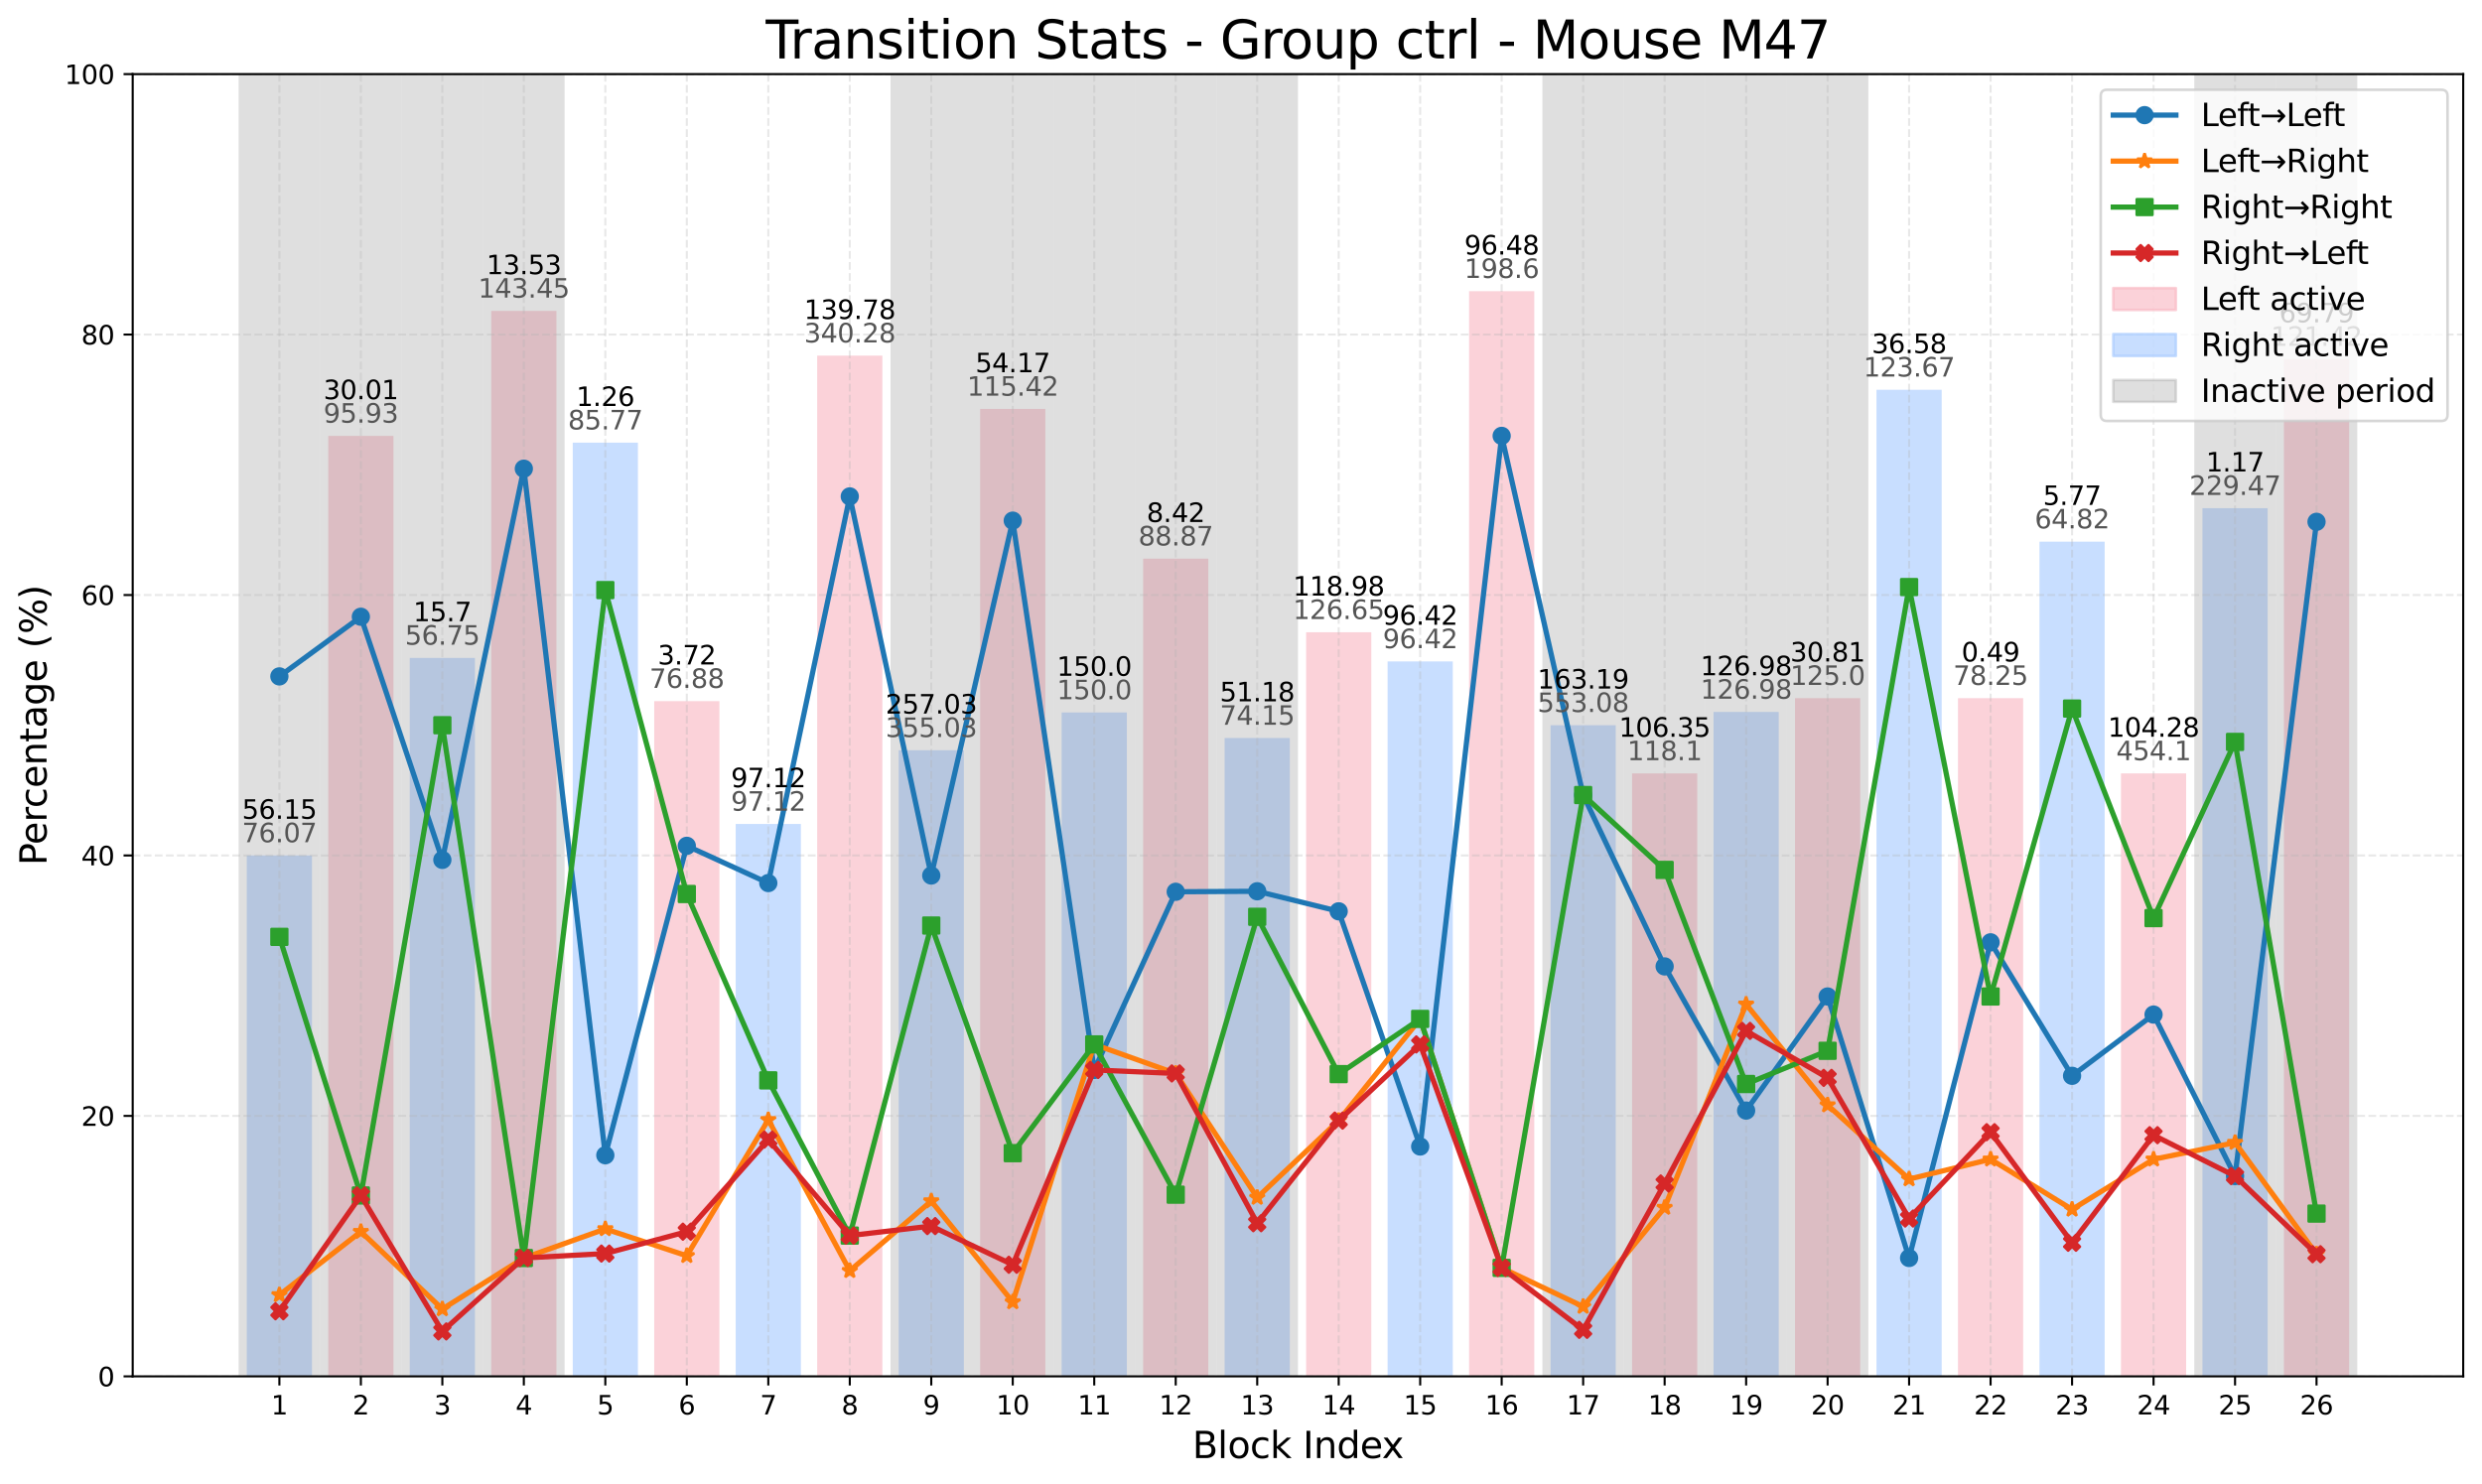 <?xml version="1.0" encoding="utf-8" standalone="no"?>
<!DOCTYPE svg PUBLIC "-//W3C//DTD SVG 1.1//EN"
  "http://www.w3.org/Graphics/SVG/1.1/DTD/svg11.dtd">
<svg xmlns:xlink="http://www.w3.org/1999/xlink" width="950.837pt" height="568.784pt" viewBox="0 0 950.837 568.784" xmlns="http://www.w3.org/2000/svg" version="1.1">
 <defs>
  <style type="text/css">*{stroke-linejoin: round; stroke-linecap: butt}</style>
 </defs>
 <g id="figure_1">
  <g id="patch_1">
   <path d="M 0 568.784 
L 950.837 568.784 
L 950.837 0 
L 0 0 
z
" style="fill: #ffffff"/>
  </g>
  <g id="axes_1">
   <g id="patch_2">
    <path d="M 50.837 527.357 
L 943.637 527.357 
L 943.637 28.397 
L 50.837 28.397 
z
" style="fill: #ffffff"/>
   </g>
   <g id="patch_3">
    <path d="M 94.54 527.357 
L 119.514 527.357 
L 119.514 327.773 
L 94.54 327.773 
z
" clip-path="url(#p66d66d0e44)" style="fill: #a4c8ff; opacity: 0.6"/>
   </g>
   <g id="patch_4">
    <path d="M 125.757 527.357 
L 150.731 527.357 
L 150.731 167.008 
L 125.757 167.008 
z
" clip-path="url(#p66d66d0e44)" style="fill: #f8b4c0; opacity: 0.6"/>
   </g>
   <g id="patch_5">
    <path d="M 156.974 527.357 
L 181.947 527.357 
L 181.947 252.081 
L 156.974 252.081 
z
" clip-path="url(#p66d66d0e44)" style="fill: #a4c8ff; opacity: 0.6"/>
   </g>
   <g id="patch_6">
    <path d="M 188.191 527.357 
L 213.164 527.357 
L 213.164 119.108 
L 188.191 119.108 
z
" clip-path="url(#p66d66d0e44)" style="fill: #f8b4c0; opacity: 0.6"/>
   </g>
   <g id="patch_7">
    <path d="M 219.408 527.357 
L 244.381 527.357 
L 244.381 169.603 
L 219.408 169.603 
z
" clip-path="url(#p66d66d0e44)" style="fill: #a4c8ff; opacity: 0.6"/>
   </g>
   <g id="patch_8">
    <path d="M 250.624 527.357 
L 275.598 527.357 
L 275.598 268.646 
L 250.624 268.646 
z
" clip-path="url(#p66d66d0e44)" style="fill: #f8b4c0; opacity: 0.6"/>
   </g>
   <g id="patch_9">
    <path d="M 281.841 527.357 
L 306.814 527.357 
L 306.814 315.698 
L 281.841 315.698 
z
" clip-path="url(#p66d66d0e44)" style="fill: #a4c8ff; opacity: 0.6"/>
   </g>
   <g id="patch_10">
    <path d="M 313.058 527.357 
L 338.031 527.357 
L 338.031 136.272 
L 313.058 136.272 
z
" clip-path="url(#p66d66d0e44)" style="fill: #f8b4c0; opacity: 0.6"/>
   </g>
   <g id="patch_11">
    <path d="M 344.275 527.357 
L 369.248 527.357 
L 369.248 287.457 
L 344.275 287.457 
z
" clip-path="url(#p66d66d0e44)" style="fill: #a4c8ff; opacity: 0.6"/>
   </g>
   <g id="patch_12">
    <path d="M 375.491 527.357 
L 400.465 527.357 
L 400.465 156.679 
L 375.491 156.679 
z
" clip-path="url(#p66d66d0e44)" style="fill: #f8b4c0; opacity: 0.6"/>
   </g>
   <g id="patch_13">
    <path d="M 406.708 527.357 
L 431.682 527.357 
L 431.682 272.987 
L 406.708 272.987 
z
" clip-path="url(#p66d66d0e44)" style="fill: #a4c8ff; opacity: 0.6"/>
   </g>
   <g id="patch_14">
    <path d="M 437.925 527.357 
L 462.898 527.357 
L 462.898 214.06 
L 437.925 214.06 
z
" clip-path="url(#p66d66d0e44)" style="fill: #f8b4c0; opacity: 0.6"/>
   </g>
   <g id="patch_15">
    <path d="M 469.142 527.357 
L 494.115 527.357 
L 494.115 282.767 
L 469.142 282.767 
z
" clip-path="url(#p66d66d0e44)" style="fill: #a4c8ff; opacity: 0.6"/>
   </g>
   <g id="patch_16">
    <path d="M 500.359 527.357 
L 525.332 527.357 
L 525.332 242.251 
L 500.359 242.251 
z
" clip-path="url(#p66d66d0e44)" style="fill: #f8b4c0; opacity: 0.6"/>
   </g>
   <g id="patch_17">
    <path d="M 531.575 527.357 
L 556.549 527.357 
L 556.549 253.428 
L 531.575 253.428 
z
" clip-path="url(#p66d66d0e44)" style="fill: #a4c8ff; opacity: 0.6"/>
   </g>
   <g id="patch_18">
    <path d="M 562.792 527.357 
L 587.766 527.357 
L 587.766 111.574 
L 562.792 111.574 
z
" clip-path="url(#p66d66d0e44)" style="fill: #f8b4c0; opacity: 0.6"/>
   </g>
   <g id="patch_19">
    <path d="M 594.009 527.357 
L 618.982 527.357 
L 618.982 277.877 
L 594.009 277.877 
z
" clip-path="url(#p66d66d0e44)" style="fill: #a4c8ff; opacity: 0.6"/>
   </g>
   <g id="patch_20">
    <path d="M 625.226 527.357 
L 650.199 527.357 
L 650.199 296.338 
L 625.226 296.338 
z
" clip-path="url(#p66d66d0e44)" style="fill: #f8b4c0; opacity: 0.6"/>
   </g>
   <g id="patch_21">
    <path d="M 656.442 527.357 
L 681.416 527.357 
L 681.416 272.787 
L 656.442 272.787 
z
" clip-path="url(#p66d66d0e44)" style="fill: #a4c8ff; opacity: 0.6"/>
   </g>
   <g id="patch_22">
    <path d="M 687.659 527.357 
L 712.633 527.357 
L 712.633 267.499 
L 687.659 267.499 
z
" clip-path="url(#p66d66d0e44)" style="fill: #f8b4c0; opacity: 0.6"/>
   </g>
   <g id="patch_23">
    <path d="M 718.876 527.357 
L 743.849 527.357 
L 743.849 149.345 
L 718.876 149.345 
z
" clip-path="url(#p66d66d0e44)" style="fill: #a4c8ff; opacity: 0.6"/>
   </g>
   <g id="patch_24">
    <path d="M 750.093 527.357 
L 775.066 527.357 
L 775.066 267.499 
L 750.093 267.499 
z
" clip-path="url(#p66d66d0e44)" style="fill: #f8b4c0; opacity: 0.6"/>
   </g>
   <g id="patch_25">
    <path d="M 781.31 527.357 
L 806.283 527.357 
L 806.283 207.524 
L 781.31 207.524 
z
" clip-path="url(#p66d66d0e44)" style="fill: #a4c8ff; opacity: 0.6"/>
   </g>
   <g id="patch_26">
    <path d="M 812.526 527.357 
L 837.5 527.357 
L 837.5 296.338 
L 812.526 296.338 
z
" clip-path="url(#p66d66d0e44)" style="fill: #f8b4c0; opacity: 0.6"/>
   </g>
   <g id="patch_27">
    <path d="M 843.743 527.357 
L 868.717 527.357 
L 868.717 194.7 
L 843.743 194.7 
z
" clip-path="url(#p66d66d0e44)" style="fill: #a4c8ff; opacity: 0.6"/>
   </g>
   <g id="patch_28">
    <path d="M 874.96 527.357 
L 899.933 527.357 
L 899.933 137.569 
L 874.96 137.569 
z
" clip-path="url(#p66d66d0e44)" style="fill: #f8b4c0; opacity: 0.6"/>
   </g>
   <g id="patch_29">
    <path d="M 91.419 527.357 
L 91.419 28.397 
L 122.635 28.397 
L 122.635 527.357 
z
" clip-path="url(#p66d66d0e44)" style="fill: #808080; opacity: 0.25"/>
   </g>
   <g id="patch_30">
    <path d="M 122.635 527.357 
L 122.635 28.397 
L 153.852 28.397 
L 153.852 527.357 
z
" clip-path="url(#p66d66d0e44)" style="fill: #808080; opacity: 0.25"/>
   </g>
   <g id="patch_31">
    <path d="M 153.852 527.357 
L 153.852 28.397 
L 185.069 28.397 
L 185.069 527.357 
z
" clip-path="url(#p66d66d0e44)" style="fill: #808080; opacity: 0.25"/>
   </g>
   <g id="patch_32">
    <path d="M 185.069 527.357 
L 185.069 28.397 
L 216.286 28.397 
L 216.286 527.357 
z
" clip-path="url(#p66d66d0e44)" style="fill: #808080; opacity: 0.25"/>
   </g>
   <g id="patch_33">
    <path d="M 341.153 527.357 
L 341.153 28.397 
L 372.37 28.397 
L 372.37 527.357 
z
" clip-path="url(#p66d66d0e44)" style="fill: #808080; opacity: 0.25"/>
   </g>
   <g id="patch_34">
    <path d="M 372.37 527.357 
L 372.37 28.397 
L 403.587 28.397 
L 403.587 527.357 
z
" clip-path="url(#p66d66d0e44)" style="fill: #808080; opacity: 0.25"/>
   </g>
   <g id="patch_35">
    <path d="M 403.587 527.357 
L 403.587 28.397 
L 434.803 28.397 
L 434.803 527.357 
z
" clip-path="url(#p66d66d0e44)" style="fill: #808080; opacity: 0.25"/>
   </g>
   <g id="patch_36">
    <path d="M 434.803 527.357 
L 434.803 28.397 
L 466.02 28.397 
L 466.02 527.357 
z
" clip-path="url(#p66d66d0e44)" style="fill: #808080; opacity: 0.25"/>
   </g>
   <g id="patch_37">
    <path d="M 466.02 527.357 
L 466.02 28.397 
L 497.237 28.397 
L 497.237 527.357 
z
" clip-path="url(#p66d66d0e44)" style="fill: #808080; opacity: 0.25"/>
   </g>
   <g id="patch_38">
    <path d="M 590.887 527.357 
L 590.887 28.397 
L 622.104 28.397 
L 622.104 527.357 
z
" clip-path="url(#p66d66d0e44)" style="fill: #808080; opacity: 0.25"/>
   </g>
   <g id="patch_39">
    <path d="M 622.104 527.357 
L 622.104 28.397 
L 653.321 28.397 
L 653.321 527.357 
z
" clip-path="url(#p66d66d0e44)" style="fill: #808080; opacity: 0.25"/>
   </g>
   <g id="patch_40">
    <path d="M 653.321 527.357 
L 653.321 28.397 
L 684.538 28.397 
L 684.538 527.357 
z
" clip-path="url(#p66d66d0e44)" style="fill: #808080; opacity: 0.25"/>
   </g>
   <g id="patch_41">
    <path d="M 684.538 527.357 
L 684.538 28.397 
L 715.754 28.397 
L 715.754 527.357 
z
" clip-path="url(#p66d66d0e44)" style="fill: #808080; opacity: 0.25"/>
   </g>
   <g id="patch_42">
    <path d="M 840.621 527.357 
L 840.621 28.397 
L 871.838 28.397 
L 871.838 527.357 
z
" clip-path="url(#p66d66d0e44)" style="fill: #808080; opacity: 0.25"/>
   </g>
   <g id="patch_43">
    <path d="M 871.838 527.357 
L 871.838 28.397 
L 903.055 28.397 
L 903.055 527.357 
z
" clip-path="url(#p66d66d0e44)" style="fill: #808080; opacity: 0.25"/>
   </g>
   <g id="matplotlib.axis_1">
    <g id="xtick_1">
     <g id="line2d_1">
      <path d="M 107.027 527.357 
L 107.027 28.397 
" clip-path="url(#p66d66d0e44)" style="fill: none; stroke-dasharray: 2.96,1.28; stroke-dashoffset: 0; stroke: #b0b0b0; stroke-opacity: 0.3; stroke-width: 0.8"/>
     </g>
     <g id="line2d_2">
      <defs>
       <path id="m67240b9157" d="M 0 0 
L 0 3.5 
" style="stroke: #000000; stroke-width: 0.8"/>
      </defs>
      <g>
       <use xlink:href="#m67240b9157" x="107.027" y="527.357" style="stroke: #000000; stroke-width: 0.8"/>
      </g>
     </g>
     <g id="text_1">
      <!-- 1 -->
      <g transform="translate(103.846 541.955) scale(0.1 -0.1)">
       <defs>
        <path id="DejaVuSans-31" d="M 794 531 
L 1825 531 
L 1825 4091 
L 703 3866 
L 703 4441 
L 1819 4666 
L 2450 4666 
L 2450 531 
L 3481 531 
L 3481 0 
L 794 0 
L 794 531 
z
" transform="scale(0.016)"/>
       </defs>
       <use xlink:href="#DejaVuSans-31"/>
      </g>
     </g>
    </g>
    <g id="xtick_2">
     <g id="line2d_3">
      <path d="M 138.244 527.357 
L 138.244 28.397 
" clip-path="url(#p66d66d0e44)" style="fill: none; stroke-dasharray: 2.96,1.28; stroke-dashoffset: 0; stroke: #b0b0b0; stroke-opacity: 0.3; stroke-width: 0.8"/>
     </g>
     <g id="line2d_4">
      <g>
       <use xlink:href="#m67240b9157" x="138.244" y="527.357" style="stroke: #000000; stroke-width: 0.8"/>
      </g>
     </g>
     <g id="text_2">
      <!-- 2 -->
      <g transform="translate(135.063 541.955) scale(0.1 -0.1)">
       <defs>
        <path id="DejaVuSans-32" d="M 1228 531 
L 3431 531 
L 3431 0 
L 469 0 
L 469 531 
Q 828 903 1448 1529 
Q 2069 2156 2228 2338 
Q 2531 2678 2651 2914 
Q 2772 3150 2772 3378 
Q 2772 3750 2511 3984 
Q 2250 4219 1831 4219 
Q 1534 4219 1204 4116 
Q 875 4013 500 3803 
L 500 4441 
Q 881 4594 1212 4672 
Q 1544 4750 1819 4750 
Q 2544 4750 2975 4387 
Q 3406 4025 3406 3419 
Q 3406 3131 3298 2873 
Q 3191 2616 2906 2266 
Q 2828 2175 2409 1742 
Q 1991 1309 1228 531 
z
" transform="scale(0.016)"/>
       </defs>
       <use xlink:href="#DejaVuSans-32"/>
      </g>
     </g>
    </g>
    <g id="xtick_3">
     <g id="line2d_5">
      <path d="M 169.461 527.357 
L 169.461 28.397 
" clip-path="url(#p66d66d0e44)" style="fill: none; stroke-dasharray: 2.96,1.28; stroke-dashoffset: 0; stroke: #b0b0b0; stroke-opacity: 0.3; stroke-width: 0.8"/>
     </g>
     <g id="line2d_6">
      <g>
       <use xlink:href="#m67240b9157" x="169.461" y="527.357" style="stroke: #000000; stroke-width: 0.8"/>
      </g>
     </g>
     <g id="text_3">
      <!-- 3 -->
      <g transform="translate(166.279 541.955) scale(0.1 -0.1)">
       <defs>
        <path id="DejaVuSans-33" d="M 2597 2516 
Q 3050 2419 3304 2112 
Q 3559 1806 3559 1356 
Q 3559 666 3084 287 
Q 2609 -91 1734 -91 
Q 1441 -91 1130 -33 
Q 819 25 488 141 
L 488 750 
Q 750 597 1062 519 
Q 1375 441 1716 441 
Q 2309 441 2620 675 
Q 2931 909 2931 1356 
Q 2931 1769 2642 2001 
Q 2353 2234 1838 2234 
L 1294 2234 
L 1294 2753 
L 1863 2753 
Q 2328 2753 2575 2939 
Q 2822 3125 2822 3475 
Q 2822 3834 2567 4026 
Q 2313 4219 1838 4219 
Q 1578 4219 1281 4162 
Q 984 4106 628 3988 
L 628 4550 
Q 988 4650 1302 4700 
Q 1616 4750 1894 4750 
Q 2613 4750 3031 4423 
Q 3450 4097 3450 3541 
Q 3450 3153 3228 2886 
Q 3006 2619 2597 2516 
z
" transform="scale(0.016)"/>
       </defs>
       <use xlink:href="#DejaVuSans-33"/>
      </g>
     </g>
    </g>
    <g id="xtick_4">
     <g id="line2d_7">
      <path d="M 200.677 527.357 
L 200.677 28.397 
" clip-path="url(#p66d66d0e44)" style="fill: none; stroke-dasharray: 2.96,1.28; stroke-dashoffset: 0; stroke: #b0b0b0; stroke-opacity: 0.3; stroke-width: 0.8"/>
     </g>
     <g id="line2d_8">
      <g>
       <use xlink:href="#m67240b9157" x="200.677" y="527.357" style="stroke: #000000; stroke-width: 0.8"/>
      </g>
     </g>
     <g id="text_4">
      <!-- 4 -->
      <g transform="translate(197.496 541.955) scale(0.1 -0.1)">
       <defs>
        <path id="DejaVuSans-34" d="M 2419 4116 
L 825 1625 
L 2419 1625 
L 2419 4116 
z
M 2253 4666 
L 3047 4666 
L 3047 1625 
L 3713 1625 
L 3713 1100 
L 3047 1100 
L 3047 0 
L 2419 0 
L 2419 1100 
L 313 1100 
L 313 1709 
L 2253 4666 
z
" transform="scale(0.016)"/>
       </defs>
       <use xlink:href="#DejaVuSans-34"/>
      </g>
     </g>
    </g>
    <g id="xtick_5">
     <g id="line2d_9">
      <path d="M 231.894 527.357 
L 231.894 28.397 
" clip-path="url(#p66d66d0e44)" style="fill: none; stroke-dasharray: 2.96,1.28; stroke-dashoffset: 0; stroke: #b0b0b0; stroke-opacity: 0.3; stroke-width: 0.8"/>
     </g>
     <g id="line2d_10">
      <g>
       <use xlink:href="#m67240b9157" x="231.894" y="527.357" style="stroke: #000000; stroke-width: 0.8"/>
      </g>
     </g>
     <g id="text_5">
      <!-- 5 -->
      <g transform="translate(228.713 541.955) scale(0.1 -0.1)">
       <defs>
        <path id="DejaVuSans-35" d="M 691 4666 
L 3169 4666 
L 3169 4134 
L 1269 4134 
L 1269 2991 
Q 1406 3038 1543 3061 
Q 1681 3084 1819 3084 
Q 2600 3084 3056 2656 
Q 3513 2228 3513 1497 
Q 3513 744 3044 326 
Q 2575 -91 1722 -91 
Q 1428 -91 1123 -41 
Q 819 9 494 109 
L 494 744 
Q 775 591 1075 516 
Q 1375 441 1709 441 
Q 2250 441 2565 725 
Q 2881 1009 2881 1497 
Q 2881 1984 2565 2268 
Q 2250 2553 1709 2553 
Q 1456 2553 1204 2497 
Q 953 2441 691 2322 
L 691 4666 
z
" transform="scale(0.016)"/>
       </defs>
       <use xlink:href="#DejaVuSans-35"/>
      </g>
     </g>
    </g>
    <g id="xtick_6">
     <g id="line2d_11">
      <path d="M 263.111 527.357 
L 263.111 28.397 
" clip-path="url(#p66d66d0e44)" style="fill: none; stroke-dasharray: 2.96,1.28; stroke-dashoffset: 0; stroke: #b0b0b0; stroke-opacity: 0.3; stroke-width: 0.8"/>
     </g>
     <g id="line2d_12">
      <g>
       <use xlink:href="#m67240b9157" x="263.111" y="527.357" style="stroke: #000000; stroke-width: 0.8"/>
      </g>
     </g>
     <g id="text_6">
      <!-- 6 -->
      <g transform="translate(259.93 541.955) scale(0.1 -0.1)">
       <defs>
        <path id="DejaVuSans-36" d="M 2113 2584 
Q 1688 2584 1439 2293 
Q 1191 2003 1191 1497 
Q 1191 994 1439 701 
Q 1688 409 2113 409 
Q 2538 409 2786 701 
Q 3034 994 3034 1497 
Q 3034 2003 2786 2293 
Q 2538 2584 2113 2584 
z
M 3366 4563 
L 3366 3988 
Q 3128 4100 2886 4159 
Q 2644 4219 2406 4219 
Q 1781 4219 1451 3797 
Q 1122 3375 1075 2522 
Q 1259 2794 1537 2939 
Q 1816 3084 2150 3084 
Q 2853 3084 3261 2657 
Q 3669 2231 3669 1497 
Q 3669 778 3244 343 
Q 2819 -91 2113 -91 
Q 1303 -91 875 529 
Q 447 1150 447 2328 
Q 447 3434 972 4092 
Q 1497 4750 2381 4750 
Q 2619 4750 2861 4703 
Q 3103 4656 3366 4563 
z
" transform="scale(0.016)"/>
       </defs>
       <use xlink:href="#DejaVuSans-36"/>
      </g>
     </g>
    </g>
    <g id="xtick_7">
     <g id="line2d_13">
      <path d="M 294.328 527.357 
L 294.328 28.397 
" clip-path="url(#p66d66d0e44)" style="fill: none; stroke-dasharray: 2.96,1.28; stroke-dashoffset: 0; stroke: #b0b0b0; stroke-opacity: 0.3; stroke-width: 0.8"/>
     </g>
     <g id="line2d_14">
      <g>
       <use xlink:href="#m67240b9157" x="294.328" y="527.357" style="stroke: #000000; stroke-width: 0.8"/>
      </g>
     </g>
     <g id="text_7">
      <!-- 7 -->
      <g transform="translate(291.147 541.955) scale(0.1 -0.1)">
       <defs>
        <path id="DejaVuSans-37" d="M 525 4666 
L 3525 4666 
L 3525 4397 
L 1831 0 
L 1172 0 
L 2766 4134 
L 525 4134 
L 525 4666 
z
" transform="scale(0.016)"/>
       </defs>
       <use xlink:href="#DejaVuSans-37"/>
      </g>
     </g>
    </g>
    <g id="xtick_8">
     <g id="line2d_15">
      <path d="M 325.545 527.357 
L 325.545 28.397 
" clip-path="url(#p66d66d0e44)" style="fill: none; stroke-dasharray: 2.96,1.28; stroke-dashoffset: 0; stroke: #b0b0b0; stroke-opacity: 0.3; stroke-width: 0.8"/>
     </g>
     <g id="line2d_16">
      <g>
       <use xlink:href="#m67240b9157" x="325.545" y="527.357" style="stroke: #000000; stroke-width: 0.8"/>
      </g>
     </g>
     <g id="text_8">
      <!-- 8 -->
      <g transform="translate(322.363 541.955) scale(0.1 -0.1)">
       <defs>
        <path id="DejaVuSans-38" d="M 2034 2216 
Q 1584 2216 1326 1975 
Q 1069 1734 1069 1313 
Q 1069 891 1326 650 
Q 1584 409 2034 409 
Q 2484 409 2743 651 
Q 3003 894 3003 1313 
Q 3003 1734 2745 1975 
Q 2488 2216 2034 2216 
z
M 1403 2484 
Q 997 2584 770 2862 
Q 544 3141 544 3541 
Q 544 4100 942 4425 
Q 1341 4750 2034 4750 
Q 2731 4750 3128 4425 
Q 3525 4100 3525 3541 
Q 3525 3141 3298 2862 
Q 3072 2584 2669 2484 
Q 3125 2378 3379 2068 
Q 3634 1759 3634 1313 
Q 3634 634 3220 271 
Q 2806 -91 2034 -91 
Q 1263 -91 848 271 
Q 434 634 434 1313 
Q 434 1759 690 2068 
Q 947 2378 1403 2484 
z
M 1172 3481 
Q 1172 3119 1398 2916 
Q 1625 2713 2034 2713 
Q 2441 2713 2670 2916 
Q 2900 3119 2900 3481 
Q 2900 3844 2670 4047 
Q 2441 4250 2034 4250 
Q 1625 4250 1398 4047 
Q 1172 3844 1172 3481 
z
" transform="scale(0.016)"/>
       </defs>
       <use xlink:href="#DejaVuSans-38"/>
      </g>
     </g>
    </g>
    <g id="xtick_9">
     <g id="line2d_17">
      <path d="M 356.761 527.357 
L 356.761 28.397 
" clip-path="url(#p66d66d0e44)" style="fill: none; stroke-dasharray: 2.96,1.28; stroke-dashoffset: 0; stroke: #b0b0b0; stroke-opacity: 0.3; stroke-width: 0.8"/>
     </g>
     <g id="line2d_18">
      <g>
       <use xlink:href="#m67240b9157" x="356.761" y="527.357" style="stroke: #000000; stroke-width: 0.8"/>
      </g>
     </g>
     <g id="text_9">
      <!-- 9 -->
      <g transform="translate(353.58 541.955) scale(0.1 -0.1)">
       <defs>
        <path id="DejaVuSans-39" d="M 703 97 
L 703 672 
Q 941 559 1184 500 
Q 1428 441 1663 441 
Q 2288 441 2617 861 
Q 2947 1281 2994 2138 
Q 2813 1869 2534 1725 
Q 2256 1581 1919 1581 
Q 1219 1581 811 2004 
Q 403 2428 403 3163 
Q 403 3881 828 4315 
Q 1253 4750 1959 4750 
Q 2769 4750 3195 4129 
Q 3622 3509 3622 2328 
Q 3622 1225 3098 567 
Q 2575 -91 1691 -91 
Q 1453 -91 1209 -44 
Q 966 3 703 97 
z
M 1959 2075 
Q 2384 2075 2632 2365 
Q 2881 2656 2881 3163 
Q 2881 3666 2632 3958 
Q 2384 4250 1959 4250 
Q 1534 4250 1286 3958 
Q 1038 3666 1038 3163 
Q 1038 2656 1286 2365 
Q 1534 2075 1959 2075 
z
" transform="scale(0.016)"/>
       </defs>
       <use xlink:href="#DejaVuSans-39"/>
      </g>
     </g>
    </g>
    <g id="xtick_10">
     <g id="line2d_19">
      <path d="M 387.978 527.357 
L 387.978 28.397 
" clip-path="url(#p66d66d0e44)" style="fill: none; stroke-dasharray: 2.96,1.28; stroke-dashoffset: 0; stroke: #b0b0b0; stroke-opacity: 0.3; stroke-width: 0.8"/>
     </g>
     <g id="line2d_20">
      <g>
       <use xlink:href="#m67240b9157" x="387.978" y="527.357" style="stroke: #000000; stroke-width: 0.8"/>
      </g>
     </g>
     <g id="text_10">
      <!-- 10 -->
      <g transform="translate(381.616 541.955) scale(0.1 -0.1)">
       <defs>
        <path id="DejaVuSans-30" d="M 2034 4250 
Q 1547 4250 1301 3770 
Q 1056 3291 1056 2328 
Q 1056 1369 1301 889 
Q 1547 409 2034 409 
Q 2525 409 2770 889 
Q 3016 1369 3016 2328 
Q 3016 3291 2770 3770 
Q 2525 4250 2034 4250 
z
M 2034 4750 
Q 2819 4750 3233 4129 
Q 3647 3509 3647 2328 
Q 3647 1150 3233 529 
Q 2819 -91 2034 -91 
Q 1250 -91 836 529 
Q 422 1150 422 2328 
Q 422 3509 836 4129 
Q 1250 4750 2034 4750 
z
" transform="scale(0.016)"/>
       </defs>
       <use xlink:href="#DejaVuSans-31"/>
       <use xlink:href="#DejaVuSans-30" x="63.623"/>
      </g>
     </g>
    </g>
    <g id="xtick_11">
     <g id="line2d_21">
      <path d="M 419.195 527.357 
L 419.195 28.397 
" clip-path="url(#p66d66d0e44)" style="fill: none; stroke-dasharray: 2.96,1.28; stroke-dashoffset: 0; stroke: #b0b0b0; stroke-opacity: 0.3; stroke-width: 0.8"/>
     </g>
     <g id="line2d_22">
      <g>
       <use xlink:href="#m67240b9157" x="419.195" y="527.357" style="stroke: #000000; stroke-width: 0.8"/>
      </g>
     </g>
     <g id="text_11">
      <!-- 11 -->
      <g transform="translate(412.832 541.955) scale(0.1 -0.1)">
       <use xlink:href="#DejaVuSans-31"/>
       <use xlink:href="#DejaVuSans-31" x="63.623"/>
      </g>
     </g>
    </g>
    <g id="xtick_12">
     <g id="line2d_23">
      <path d="M 450.412 527.357 
L 450.412 28.397 
" clip-path="url(#p66d66d0e44)" style="fill: none; stroke-dasharray: 2.96,1.28; stroke-dashoffset: 0; stroke: #b0b0b0; stroke-opacity: 0.3; stroke-width: 0.8"/>
     </g>
     <g id="line2d_24">
      <g>
       <use xlink:href="#m67240b9157" x="450.412" y="527.357" style="stroke: #000000; stroke-width: 0.8"/>
      </g>
     </g>
     <g id="text_12">
      <!-- 12 -->
      <g transform="translate(444.049 541.955) scale(0.1 -0.1)">
       <use xlink:href="#DejaVuSans-31"/>
       <use xlink:href="#DejaVuSans-32" x="63.623"/>
      </g>
     </g>
    </g>
    <g id="xtick_13">
     <g id="line2d_25">
      <path d="M 481.628 527.357 
L 481.628 28.397 
" clip-path="url(#p66d66d0e44)" style="fill: none; stroke-dasharray: 2.96,1.28; stroke-dashoffset: 0; stroke: #b0b0b0; stroke-opacity: 0.3; stroke-width: 0.8"/>
     </g>
     <g id="line2d_26">
      <g>
       <use xlink:href="#m67240b9157" x="481.628" y="527.357" style="stroke: #000000; stroke-width: 0.8"/>
      </g>
     </g>
     <g id="text_13">
      <!-- 13 -->
      <g transform="translate(475.266 541.955) scale(0.1 -0.1)">
       <use xlink:href="#DejaVuSans-31"/>
       <use xlink:href="#DejaVuSans-33" x="63.623"/>
      </g>
     </g>
    </g>
    <g id="xtick_14">
     <g id="line2d_27">
      <path d="M 512.845 527.357 
L 512.845 28.397 
" clip-path="url(#p66d66d0e44)" style="fill: none; stroke-dasharray: 2.96,1.28; stroke-dashoffset: 0; stroke: #b0b0b0; stroke-opacity: 0.3; stroke-width: 0.8"/>
     </g>
     <g id="line2d_28">
      <g>
       <use xlink:href="#m67240b9157" x="512.845" y="527.357" style="stroke: #000000; stroke-width: 0.8"/>
      </g>
     </g>
     <g id="text_14">
      <!-- 14 -->
      <g transform="translate(506.483 541.955) scale(0.1 -0.1)">
       <use xlink:href="#DejaVuSans-31"/>
       <use xlink:href="#DejaVuSans-34" x="63.623"/>
      </g>
     </g>
    </g>
    <g id="xtick_15">
     <g id="line2d_29">
      <path d="M 544.062 527.357 
L 544.062 28.397 
" clip-path="url(#p66d66d0e44)" style="fill: none; stroke-dasharray: 2.96,1.28; stroke-dashoffset: 0; stroke: #b0b0b0; stroke-opacity: 0.3; stroke-width: 0.8"/>
     </g>
     <g id="line2d_30">
      <g>
       <use xlink:href="#m67240b9157" x="544.062" y="527.357" style="stroke: #000000; stroke-width: 0.8"/>
      </g>
     </g>
     <g id="text_15">
      <!-- 15 -->
      <g transform="translate(537.7 541.955) scale(0.1 -0.1)">
       <use xlink:href="#DejaVuSans-31"/>
       <use xlink:href="#DejaVuSans-35" x="63.623"/>
      </g>
     </g>
    </g>
    <g id="xtick_16">
     <g id="line2d_31">
      <path d="M 575.279 527.357 
L 575.279 28.397 
" clip-path="url(#p66d66d0e44)" style="fill: none; stroke-dasharray: 2.96,1.28; stroke-dashoffset: 0; stroke: #b0b0b0; stroke-opacity: 0.3; stroke-width: 0.8"/>
     </g>
     <g id="line2d_32">
      <g>
       <use xlink:href="#m67240b9157" x="575.279" y="527.357" style="stroke: #000000; stroke-width: 0.8"/>
      </g>
     </g>
     <g id="text_16">
      <!-- 16 -->
      <g transform="translate(568.916 541.955) scale(0.1 -0.1)">
       <use xlink:href="#DejaVuSans-31"/>
       <use xlink:href="#DejaVuSans-36" x="63.623"/>
      </g>
     </g>
    </g>
    <g id="xtick_17">
     <g id="line2d_33">
      <path d="M 606.496 527.357 
L 606.496 28.397 
" clip-path="url(#p66d66d0e44)" style="fill: none; stroke-dasharray: 2.96,1.28; stroke-dashoffset: 0; stroke: #b0b0b0; stroke-opacity: 0.3; stroke-width: 0.8"/>
     </g>
     <g id="line2d_34">
      <g>
       <use xlink:href="#m67240b9157" x="606.496" y="527.357" style="stroke: #000000; stroke-width: 0.8"/>
      </g>
     </g>
     <g id="text_17">
      <!-- 17 -->
      <g transform="translate(600.133 541.955) scale(0.1 -0.1)">
       <use xlink:href="#DejaVuSans-31"/>
       <use xlink:href="#DejaVuSans-37" x="63.623"/>
      </g>
     </g>
    </g>
    <g id="xtick_18">
     <g id="line2d_35">
      <path d="M 637.712 527.357 
L 637.712 28.397 
" clip-path="url(#p66d66d0e44)" style="fill: none; stroke-dasharray: 2.96,1.28; stroke-dashoffset: 0; stroke: #b0b0b0; stroke-opacity: 0.3; stroke-width: 0.8"/>
     </g>
     <g id="line2d_36">
      <g>
       <use xlink:href="#m67240b9157" x="637.712" y="527.357" style="stroke: #000000; stroke-width: 0.8"/>
      </g>
     </g>
     <g id="text_18">
      <!-- 18 -->
      <g transform="translate(631.35 541.955) scale(0.1 -0.1)">
       <use xlink:href="#DejaVuSans-31"/>
       <use xlink:href="#DejaVuSans-38" x="63.623"/>
      </g>
     </g>
    </g>
    <g id="xtick_19">
     <g id="line2d_37">
      <path d="M 668.929 527.357 
L 668.929 28.397 
" clip-path="url(#p66d66d0e44)" style="fill: none; stroke-dasharray: 2.96,1.28; stroke-dashoffset: 0; stroke: #b0b0b0; stroke-opacity: 0.3; stroke-width: 0.8"/>
     </g>
     <g id="line2d_38">
      <g>
       <use xlink:href="#m67240b9157" x="668.929" y="527.357" style="stroke: #000000; stroke-width: 0.8"/>
      </g>
     </g>
     <g id="text_19">
      <!-- 19 -->
      <g transform="translate(662.567 541.955) scale(0.1 -0.1)">
       <use xlink:href="#DejaVuSans-31"/>
       <use xlink:href="#DejaVuSans-39" x="63.623"/>
      </g>
     </g>
    </g>
    <g id="xtick_20">
     <g id="line2d_39">
      <path d="M 700.146 527.357 
L 700.146 28.397 
" clip-path="url(#p66d66d0e44)" style="fill: none; stroke-dasharray: 2.96,1.28; stroke-dashoffset: 0; stroke: #b0b0b0; stroke-opacity: 0.3; stroke-width: 0.8"/>
     </g>
     <g id="line2d_40">
      <g>
       <use xlink:href="#m67240b9157" x="700.146" y="527.357" style="stroke: #000000; stroke-width: 0.8"/>
      </g>
     </g>
     <g id="text_20">
      <!-- 20 -->
      <g transform="translate(693.783 541.955) scale(0.1 -0.1)">
       <use xlink:href="#DejaVuSans-32"/>
       <use xlink:href="#DejaVuSans-30" x="63.623"/>
      </g>
     </g>
    </g>
    <g id="xtick_21">
     <g id="line2d_41">
      <path d="M 731.363 527.357 
L 731.363 28.397 
" clip-path="url(#p66d66d0e44)" style="fill: none; stroke-dasharray: 2.96,1.28; stroke-dashoffset: 0; stroke: #b0b0b0; stroke-opacity: 0.3; stroke-width: 0.8"/>
     </g>
     <g id="line2d_42">
      <g>
       <use xlink:href="#m67240b9157" x="731.363" y="527.357" style="stroke: #000000; stroke-width: 0.8"/>
      </g>
     </g>
     <g id="text_21">
      <!-- 21 -->
      <g transform="translate(725 541.955) scale(0.1 -0.1)">
       <use xlink:href="#DejaVuSans-32"/>
       <use xlink:href="#DejaVuSans-31" x="63.623"/>
      </g>
     </g>
    </g>
    <g id="xtick_22">
     <g id="line2d_43">
      <path d="M 762.58 527.357 
L 762.58 28.397 
" clip-path="url(#p66d66d0e44)" style="fill: none; stroke-dasharray: 2.96,1.28; stroke-dashoffset: 0; stroke: #b0b0b0; stroke-opacity: 0.3; stroke-width: 0.8"/>
     </g>
     <g id="line2d_44">
      <g>
       <use xlink:href="#m67240b9157" x="762.58" y="527.357" style="stroke: #000000; stroke-width: 0.8"/>
      </g>
     </g>
     <g id="text_22">
      <!-- 22 -->
      <g transform="translate(756.217 541.955) scale(0.1 -0.1)">
       <use xlink:href="#DejaVuSans-32"/>
       <use xlink:href="#DejaVuSans-32" x="63.623"/>
      </g>
     </g>
    </g>
    <g id="xtick_23">
     <g id="line2d_45">
      <path d="M 793.796 527.357 
L 793.796 28.397 
" clip-path="url(#p66d66d0e44)" style="fill: none; stroke-dasharray: 2.96,1.28; stroke-dashoffset: 0; stroke: #b0b0b0; stroke-opacity: 0.3; stroke-width: 0.8"/>
     </g>
     <g id="line2d_46">
      <g>
       <use xlink:href="#m67240b9157" x="793.796" y="527.357" style="stroke: #000000; stroke-width: 0.8"/>
      </g>
     </g>
     <g id="text_23">
      <!-- 23 -->
      <g transform="translate(787.434 541.955) scale(0.1 -0.1)">
       <use xlink:href="#DejaVuSans-32"/>
       <use xlink:href="#DejaVuSans-33" x="63.623"/>
      </g>
     </g>
    </g>
    <g id="xtick_24">
     <g id="line2d_47">
      <path d="M 825.013 527.357 
L 825.013 28.397 
" clip-path="url(#p66d66d0e44)" style="fill: none; stroke-dasharray: 2.96,1.28; stroke-dashoffset: 0; stroke: #b0b0b0; stroke-opacity: 0.3; stroke-width: 0.8"/>
     </g>
     <g id="line2d_48">
      <g>
       <use xlink:href="#m67240b9157" x="825.013" y="527.357" style="stroke: #000000; stroke-width: 0.8"/>
      </g>
     </g>
     <g id="text_24">
      <!-- 24 -->
      <g transform="translate(818.651 541.955) scale(0.1 -0.1)">
       <use xlink:href="#DejaVuSans-32"/>
       <use xlink:href="#DejaVuSans-34" x="63.623"/>
      </g>
     </g>
    </g>
    <g id="xtick_25">
     <g id="line2d_49">
      <path d="M 856.23 527.357 
L 856.23 28.397 
" clip-path="url(#p66d66d0e44)" style="fill: none; stroke-dasharray: 2.96,1.28; stroke-dashoffset: 0; stroke: #b0b0b0; stroke-opacity: 0.3; stroke-width: 0.8"/>
     </g>
     <g id="line2d_50">
      <g>
       <use xlink:href="#m67240b9157" x="856.23" y="527.357" style="stroke: #000000; stroke-width: 0.8"/>
      </g>
     </g>
     <g id="text_25">
      <!-- 25 -->
      <g transform="translate(849.867 541.955) scale(0.1 -0.1)">
       <use xlink:href="#DejaVuSans-32"/>
       <use xlink:href="#DejaVuSans-35" x="63.623"/>
      </g>
     </g>
    </g>
    <g id="xtick_26">
     <g id="line2d_51">
      <path d="M 887.447 527.357 
L 887.447 28.397 
" clip-path="url(#p66d66d0e44)" style="fill: none; stroke-dasharray: 2.96,1.28; stroke-dashoffset: 0; stroke: #b0b0b0; stroke-opacity: 0.3; stroke-width: 0.8"/>
     </g>
     <g id="line2d_52">
      <g>
       <use xlink:href="#m67240b9157" x="887.447" y="527.357" style="stroke: #000000; stroke-width: 0.8"/>
      </g>
     </g>
     <g id="text_26">
      <!-- 26 -->
      <g transform="translate(881.084 541.955) scale(0.1 -0.1)">
       <use xlink:href="#DejaVuSans-32"/>
       <use xlink:href="#DejaVuSans-36" x="63.623"/>
      </g>
     </g>
    </g>
    <g id="text_27">
     <!-- Block Index -->
     <g transform="translate(456.806 558.673) scale(0.14 -0.14)">
      <defs>
       <path id="DejaVuSans-42" d="M 1259 2228 
L 1259 519 
L 2272 519 
Q 2781 519 3026 730 
Q 3272 941 3272 1375 
Q 3272 1813 3026 2020 
Q 2781 2228 2272 2228 
L 1259 2228 
z
M 1259 4147 
L 1259 2741 
L 2194 2741 
Q 2656 2741 2882 2914 
Q 3109 3088 3109 3444 
Q 3109 3797 2882 3972 
Q 2656 4147 2194 4147 
L 1259 4147 
z
M 628 4666 
L 2241 4666 
Q 2963 4666 3353 4366 
Q 3744 4066 3744 3513 
Q 3744 3084 3544 2831 
Q 3344 2578 2956 2516 
Q 3422 2416 3680 2098 
Q 3938 1781 3938 1306 
Q 3938 681 3513 340 
Q 3088 0 2303 0 
L 628 0 
L 628 4666 
z
" transform="scale(0.016)"/>
       <path id="DejaVuSans-6c" d="M 603 4863 
L 1178 4863 
L 1178 0 
L 603 0 
L 603 4863 
z
" transform="scale(0.016)"/>
       <path id="DejaVuSans-6f" d="M 1959 3097 
Q 1497 3097 1228 2736 
Q 959 2375 959 1747 
Q 959 1119 1226 758 
Q 1494 397 1959 397 
Q 2419 397 2687 759 
Q 2956 1122 2956 1747 
Q 2956 2369 2687 2733 
Q 2419 3097 1959 3097 
z
M 1959 3584 
Q 2709 3584 3137 3096 
Q 3566 2609 3566 1747 
Q 3566 888 3137 398 
Q 2709 -91 1959 -91 
Q 1206 -91 779 398 
Q 353 888 353 1747 
Q 353 2609 779 3096 
Q 1206 3584 1959 3584 
z
" transform="scale(0.016)"/>
       <path id="DejaVuSans-63" d="M 3122 3366 
L 3122 2828 
Q 2878 2963 2633 3030 
Q 2388 3097 2138 3097 
Q 1578 3097 1268 2742 
Q 959 2388 959 1747 
Q 959 1106 1268 751 
Q 1578 397 2138 397 
Q 2388 397 2633 464 
Q 2878 531 3122 666 
L 3122 134 
Q 2881 22 2623 -34 
Q 2366 -91 2075 -91 
Q 1284 -91 818 406 
Q 353 903 353 1747 
Q 353 2603 823 3093 
Q 1294 3584 2113 3584 
Q 2378 3584 2631 3529 
Q 2884 3475 3122 3366 
z
" transform="scale(0.016)"/>
       <path id="DejaVuSans-6b" d="M 581 4863 
L 1159 4863 
L 1159 1991 
L 2875 3500 
L 3609 3500 
L 1753 1863 
L 3688 0 
L 2938 0 
L 1159 1709 
L 1159 0 
L 581 0 
L 581 4863 
z
" transform="scale(0.016)"/>
       <path id="DejaVuSans-20" transform="scale(0.016)"/>
       <path id="DejaVuSans-49" d="M 628 4666 
L 1259 4666 
L 1259 0 
L 628 0 
L 628 4666 
z
" transform="scale(0.016)"/>
       <path id="DejaVuSans-6e" d="M 3513 2113 
L 3513 0 
L 2938 0 
L 2938 2094 
Q 2938 2591 2744 2837 
Q 2550 3084 2163 3084 
Q 1697 3084 1428 2787 
Q 1159 2491 1159 1978 
L 1159 0 
L 581 0 
L 581 3500 
L 1159 3500 
L 1159 2956 
Q 1366 3272 1645 3428 
Q 1925 3584 2291 3584 
Q 2894 3584 3203 3211 
Q 3513 2838 3513 2113 
z
" transform="scale(0.016)"/>
       <path id="DejaVuSans-64" d="M 2906 2969 
L 2906 4863 
L 3481 4863 
L 3481 0 
L 2906 0 
L 2906 525 
Q 2725 213 2448 61 
Q 2172 -91 1784 -91 
Q 1150 -91 751 415 
Q 353 922 353 1747 
Q 353 2572 751 3078 
Q 1150 3584 1784 3584 
Q 2172 3584 2448 3432 
Q 2725 3281 2906 2969 
z
M 947 1747 
Q 947 1113 1208 752 
Q 1469 391 1925 391 
Q 2381 391 2643 752 
Q 2906 1113 2906 1747 
Q 2906 2381 2643 2742 
Q 2381 3103 1925 3103 
Q 1469 3103 1208 2742 
Q 947 2381 947 1747 
z
" transform="scale(0.016)"/>
       <path id="DejaVuSans-65" d="M 3597 1894 
L 3597 1613 
L 953 1613 
Q 991 1019 1311 708 
Q 1631 397 2203 397 
Q 2534 397 2845 478 
Q 3156 559 3463 722 
L 3463 178 
Q 3153 47 2828 -22 
Q 2503 -91 2169 -91 
Q 1331 -91 842 396 
Q 353 884 353 1716 
Q 353 2575 817 3079 
Q 1281 3584 2069 3584 
Q 2775 3584 3186 3129 
Q 3597 2675 3597 1894 
z
M 3022 2063 
Q 3016 2534 2758 2815 
Q 2500 3097 2075 3097 
Q 1594 3097 1305 2825 
Q 1016 2553 972 2059 
L 3022 2063 
z
" transform="scale(0.016)"/>
       <path id="DejaVuSans-78" d="M 3513 3500 
L 2247 1797 
L 3578 0 
L 2900 0 
L 1881 1375 
L 863 0 
L 184 0 
L 1544 1831 
L 300 3500 
L 978 3500 
L 1906 2253 
L 2834 3500 
L 3513 3500 
z
" transform="scale(0.016)"/>
      </defs>
      <use xlink:href="#DejaVuSans-42"/>
      <use xlink:href="#DejaVuSans-6c" x="68.604"/>
      <use xlink:href="#DejaVuSans-6f" x="96.387"/>
      <use xlink:href="#DejaVuSans-63" x="157.568"/>
      <use xlink:href="#DejaVuSans-6b" x="212.549"/>
      <use xlink:href="#DejaVuSans-20" x="270.459"/>
      <use xlink:href="#DejaVuSans-49" x="302.246"/>
      <use xlink:href="#DejaVuSans-6e" x="331.738"/>
      <use xlink:href="#DejaVuSans-64" x="395.117"/>
      <use xlink:href="#DejaVuSans-65" x="458.594"/>
      <use xlink:href="#DejaVuSans-78" x="518.367"/>
     </g>
    </g>
   </g>
   <g id="matplotlib.axis_2">
    <g id="ytick_1">
     <g id="line2d_53">
      <path d="M 50.837 527.357 
L 943.637 527.357 
" clip-path="url(#p66d66d0e44)" style="fill: none; stroke-dasharray: 2.96,1.28; stroke-dashoffset: 0; stroke: #b0b0b0; stroke-opacity: 0.3; stroke-width: 0.8"/>
     </g>
     <g id="line2d_54">
      <defs>
       <path id="ma8215d1072" d="M 0 0 
L -3.5 0 
" style="stroke: #000000; stroke-width: 0.8"/>
      </defs>
      <g>
       <use xlink:href="#ma8215d1072" x="50.837" y="527.357" style="stroke: #000000; stroke-width: 0.8"/>
      </g>
     </g>
     <g id="text_28">
      <!-- 0 -->
      <g transform="translate(37.474 531.156) scale(0.1 -0.1)">
       <use xlink:href="#DejaVuSans-30"/>
      </g>
     </g>
    </g>
    <g id="ytick_2">
     <g id="line2d_55">
      <path d="M 50.837 427.565 
L 943.637 427.565 
" clip-path="url(#p66d66d0e44)" style="fill: none; stroke-dasharray: 2.96,1.28; stroke-dashoffset: 0; stroke: #b0b0b0; stroke-opacity: 0.3; stroke-width: 0.8"/>
     </g>
     <g id="line2d_56">
      <g>
       <use xlink:href="#ma8215d1072" x="50.837" y="427.565" style="stroke: #000000; stroke-width: 0.8"/>
      </g>
     </g>
     <g id="text_29">
      <!-- 20 -->
      <g transform="translate(31.112 431.364) scale(0.1 -0.1)">
       <use xlink:href="#DejaVuSans-32"/>
       <use xlink:href="#DejaVuSans-30" x="63.623"/>
      </g>
     </g>
    </g>
    <g id="ytick_3">
     <g id="line2d_57">
      <path d="M 50.837 327.773 
L 943.637 327.773 
" clip-path="url(#p66d66d0e44)" style="fill: none; stroke-dasharray: 2.96,1.28; stroke-dashoffset: 0; stroke: #b0b0b0; stroke-opacity: 0.3; stroke-width: 0.8"/>
     </g>
     <g id="line2d_58">
      <g>
       <use xlink:href="#ma8215d1072" x="50.837" y="327.773" style="stroke: #000000; stroke-width: 0.8"/>
      </g>
     </g>
     <g id="text_30">
      <!-- 40 -->
      <g transform="translate(31.112 331.572) scale(0.1 -0.1)">
       <use xlink:href="#DejaVuSans-34"/>
       <use xlink:href="#DejaVuSans-30" x="63.623"/>
      </g>
     </g>
    </g>
    <g id="ytick_4">
     <g id="line2d_59">
      <path d="M 50.837 227.981 
L 943.637 227.981 
" clip-path="url(#p66d66d0e44)" style="fill: none; stroke-dasharray: 2.96,1.28; stroke-dashoffset: 0; stroke: #b0b0b0; stroke-opacity: 0.3; stroke-width: 0.8"/>
     </g>
     <g id="line2d_60">
      <g>
       <use xlink:href="#ma8215d1072" x="50.837" y="227.981" style="stroke: #000000; stroke-width: 0.8"/>
      </g>
     </g>
     <g id="text_31">
      <!-- 60 -->
      <g transform="translate(31.112 231.78) scale(0.1 -0.1)">
       <use xlink:href="#DejaVuSans-36"/>
       <use xlink:href="#DejaVuSans-30" x="63.623"/>
      </g>
     </g>
    </g>
    <g id="ytick_5">
     <g id="line2d_61">
      <path d="M 50.837 128.189 
L 943.637 128.189 
" clip-path="url(#p66d66d0e44)" style="fill: none; stroke-dasharray: 2.96,1.28; stroke-dashoffset: 0; stroke: #b0b0b0; stroke-opacity: 0.3; stroke-width: 0.8"/>
     </g>
     <g id="line2d_62">
      <g>
       <use xlink:href="#ma8215d1072" x="50.837" y="128.189" style="stroke: #000000; stroke-width: 0.8"/>
      </g>
     </g>
     <g id="text_32">
      <!-- 80 -->
      <g transform="translate(31.112 131.988) scale(0.1 -0.1)">
       <use xlink:href="#DejaVuSans-38"/>
       <use xlink:href="#DejaVuSans-30" x="63.623"/>
      </g>
     </g>
    </g>
    <g id="ytick_6">
     <g id="line2d_63">
      <path d="M 50.837 28.397 
L 943.637 28.397 
" clip-path="url(#p66d66d0e44)" style="fill: none; stroke-dasharray: 2.96,1.28; stroke-dashoffset: 0; stroke: #b0b0b0; stroke-opacity: 0.3; stroke-width: 0.8"/>
     </g>
     <g id="line2d_64">
      <g>
       <use xlink:href="#ma8215d1072" x="50.837" y="28.397" style="stroke: #000000; stroke-width: 0.8"/>
      </g>
     </g>
     <g id="text_33">
      <!-- 100 -->
      <g transform="translate(24.749 32.196) scale(0.1 -0.1)">
       <use xlink:href="#DejaVuSans-31"/>
       <use xlink:href="#DejaVuSans-30" x="63.623"/>
       <use xlink:href="#DejaVuSans-30" x="127.246"/>
      </g>
     </g>
    </g>
    <g id="text_34">
     <!-- Percentage (%) -->
     <g transform="translate(17.838 331.587) rotate(-90) scale(0.14 -0.14)">
      <defs>
       <path id="DejaVuSans-50" d="M 1259 4147 
L 1259 2394 
L 2053 2394 
Q 2494 2394 2734 2622 
Q 2975 2850 2975 3272 
Q 2975 3691 2734 3919 
Q 2494 4147 2053 4147 
L 1259 4147 
z
M 628 4666 
L 2053 4666 
Q 2838 4666 3239 4311 
Q 3641 3956 3641 3272 
Q 3641 2581 3239 2228 
Q 2838 1875 2053 1875 
L 1259 1875 
L 1259 0 
L 628 0 
L 628 4666 
z
" transform="scale(0.016)"/>
       <path id="DejaVuSans-72" d="M 2631 2963 
Q 2534 3019 2420 3045 
Q 2306 3072 2169 3072 
Q 1681 3072 1420 2755 
Q 1159 2438 1159 1844 
L 1159 0 
L 581 0 
L 581 3500 
L 1159 3500 
L 1159 2956 
Q 1341 3275 1631 3429 
Q 1922 3584 2338 3584 
Q 2397 3584 2469 3576 
Q 2541 3569 2628 3553 
L 2631 2963 
z
" transform="scale(0.016)"/>
       <path id="DejaVuSans-74" d="M 1172 4494 
L 1172 3500 
L 2356 3500 
L 2356 3053 
L 1172 3053 
L 1172 1153 
Q 1172 725 1289 603 
Q 1406 481 1766 481 
L 2356 481 
L 2356 0 
L 1766 0 
Q 1100 0 847 248 
Q 594 497 594 1153 
L 594 3053 
L 172 3053 
L 172 3500 
L 594 3500 
L 594 4494 
L 1172 4494 
z
" transform="scale(0.016)"/>
       <path id="DejaVuSans-61" d="M 2194 1759 
Q 1497 1759 1228 1600 
Q 959 1441 959 1056 
Q 959 750 1161 570 
Q 1363 391 1709 391 
Q 2188 391 2477 730 
Q 2766 1069 2766 1631 
L 2766 1759 
L 2194 1759 
z
M 3341 1997 
L 3341 0 
L 2766 0 
L 2766 531 
Q 2569 213 2275 61 
Q 1981 -91 1556 -91 
Q 1019 -91 701 211 
Q 384 513 384 1019 
Q 384 1609 779 1909 
Q 1175 2209 1959 2209 
L 2766 2209 
L 2766 2266 
Q 2766 2663 2505 2880 
Q 2244 3097 1772 3097 
Q 1472 3097 1187 3025 
Q 903 2953 641 2809 
L 641 3341 
Q 956 3463 1253 3523 
Q 1550 3584 1831 3584 
Q 2591 3584 2966 3190 
Q 3341 2797 3341 1997 
z
" transform="scale(0.016)"/>
       <path id="DejaVuSans-67" d="M 2906 1791 
Q 2906 2416 2648 2759 
Q 2391 3103 1925 3103 
Q 1463 3103 1205 2759 
Q 947 2416 947 1791 
Q 947 1169 1205 825 
Q 1463 481 1925 481 
Q 2391 481 2648 825 
Q 2906 1169 2906 1791 
z
M 3481 434 
Q 3481 -459 3084 -895 
Q 2688 -1331 1869 -1331 
Q 1566 -1331 1297 -1286 
Q 1028 -1241 775 -1147 
L 775 -588 
Q 1028 -725 1275 -790 
Q 1522 -856 1778 -856 
Q 2344 -856 2625 -561 
Q 2906 -266 2906 331 
L 2906 616 
Q 2728 306 2450 153 
Q 2172 0 1784 0 
Q 1141 0 747 490 
Q 353 981 353 1791 
Q 353 2603 747 3093 
Q 1141 3584 1784 3584 
Q 2172 3584 2450 3431 
Q 2728 3278 2906 2969 
L 2906 3500 
L 3481 3500 
L 3481 434 
z
" transform="scale(0.016)"/>
       <path id="DejaVuSans-28" d="M 1984 4856 
Q 1566 4138 1362 3434 
Q 1159 2731 1159 2009 
Q 1159 1288 1364 580 
Q 1569 -128 1984 -844 
L 1484 -844 
Q 1016 -109 783 600 
Q 550 1309 550 2009 
Q 550 2706 781 3412 
Q 1013 4119 1484 4856 
L 1984 4856 
z
" transform="scale(0.016)"/>
       <path id="DejaVuSans-25" d="M 4653 2053 
Q 4381 2053 4226 1822 
Q 4072 1591 4072 1178 
Q 4072 772 4226 539 
Q 4381 306 4653 306 
Q 4919 306 5073 539 
Q 5228 772 5228 1178 
Q 5228 1588 5073 1820 
Q 4919 2053 4653 2053 
z
M 4653 2450 
Q 5147 2450 5437 2106 
Q 5728 1763 5728 1178 
Q 5728 594 5436 251 
Q 5144 -91 4653 -91 
Q 4153 -91 3862 251 
Q 3572 594 3572 1178 
Q 3572 1766 3864 2108 
Q 4156 2450 4653 2450 
z
M 1428 4353 
Q 1159 4353 1004 4120 
Q 850 3888 850 3481 
Q 850 3069 1003 2837 
Q 1156 2606 1428 2606 
Q 1700 2606 1854 2837 
Q 2009 3069 2009 3481 
Q 2009 3884 1853 4118 
Q 1697 4353 1428 4353 
z
M 4250 4750 
L 4750 4750 
L 1831 -91 
L 1331 -91 
L 4250 4750 
z
M 1428 4750 
Q 1922 4750 2215 4408 
Q 2509 4066 2509 3481 
Q 2509 2891 2217 2550 
Q 1925 2209 1428 2209 
Q 931 2209 642 2551 
Q 353 2894 353 3481 
Q 353 4063 643 4406 
Q 934 4750 1428 4750 
z
" transform="scale(0.016)"/>
       <path id="DejaVuSans-29" d="M 513 4856 
L 1013 4856 
Q 1481 4119 1714 3412 
Q 1947 2706 1947 2009 
Q 1947 1309 1714 600 
Q 1481 -109 1013 -844 
L 513 -844 
Q 928 -128 1133 580 
Q 1338 1288 1338 2009 
Q 1338 2731 1133 3434 
Q 928 4138 513 4856 
z
" transform="scale(0.016)"/>
      </defs>
      <use xlink:href="#DejaVuSans-50"/>
      <use xlink:href="#DejaVuSans-65" x="56.678"/>
      <use xlink:href="#DejaVuSans-72" x="118.201"/>
      <use xlink:href="#DejaVuSans-63" x="157.064"/>
      <use xlink:href="#DejaVuSans-65" x="212.045"/>
      <use xlink:href="#DejaVuSans-6e" x="273.568"/>
      <use xlink:href="#DejaVuSans-74" x="336.947"/>
      <use xlink:href="#DejaVuSans-61" x="376.156"/>
      <use xlink:href="#DejaVuSans-67" x="437.436"/>
      <use xlink:href="#DejaVuSans-65" x="500.912"/>
      <use xlink:href="#DejaVuSans-20" x="562.436"/>
      <use xlink:href="#DejaVuSans-28" x="594.223"/>
      <use xlink:href="#DejaVuSans-25" x="633.236"/>
      <use xlink:href="#DejaVuSans-29" x="728.256"/>
     </g>
    </g>
   </g>
   <g id="line2d_65">
    <path d="M 107.027 259.166 
L 138.244 236.314 
L 169.461 329.469 
L 200.677 179.582 
L 231.894 442.633 
L 263.111 324.081 
L 294.328 338.351 
L 325.545 190.21 
L 356.761 335.457 
L 387.978 199.49 
L 419.195 409.952 
L 450.412 341.694 
L 481.628 341.494 
L 512.845 349.178 
L 544.062 439.29 
L 575.279 167.008 
L 606.496 304.621 
L 637.712 370.284 
L 668.929 425.519 
L 700.146 381.81 
L 731.363 482.001 
L 762.58 361.054 
L 793.796 412.197 
L 825.013 388.746 
L 856.23 450.617 
L 887.447 199.939 
" clip-path="url(#p66d66d0e44)" style="fill: none; stroke: #1f77b4; stroke-width: 2; stroke-linecap: square"/>
    <defs>
     <path id="m6b4ed3f864" d="M 0 3 
C 0.796 3 1.559 2.684 2.121 2.121 
C 2.684 1.559 3 0.796 3 0 
C 3 -0.796 2.684 -1.559 2.121 -2.121 
C 1.559 -2.684 0.796 -3 0 -3 
C -0.796 -3 -1.559 -2.684 -2.121 -2.121 
C -2.684 -1.559 -3 -0.796 -3 0 
C -3 0.796 -2.684 1.559 -2.121 2.121 
C -1.559 2.684 -0.796 3 0 3 
z
" style="stroke: #1f77b4"/>
    </defs>
    <g clip-path="url(#p66d66d0e44)">
     <use xlink:href="#m6b4ed3f864" x="107.027" y="259.166" style="fill: #1f77b4; stroke: #1f77b4"/>
     <use xlink:href="#m6b4ed3f864" x="138.244" y="236.314" style="fill: #1f77b4; stroke: #1f77b4"/>
     <use xlink:href="#m6b4ed3f864" x="169.461" y="329.469" style="fill: #1f77b4; stroke: #1f77b4"/>
     <use xlink:href="#m6b4ed3f864" x="200.677" y="179.582" style="fill: #1f77b4; stroke: #1f77b4"/>
     <use xlink:href="#m6b4ed3f864" x="231.894" y="442.633" style="fill: #1f77b4; stroke: #1f77b4"/>
     <use xlink:href="#m6b4ed3f864" x="263.111" y="324.081" style="fill: #1f77b4; stroke: #1f77b4"/>
     <use xlink:href="#m6b4ed3f864" x="294.328" y="338.351" style="fill: #1f77b4; stroke: #1f77b4"/>
     <use xlink:href="#m6b4ed3f864" x="325.545" y="190.21" style="fill: #1f77b4; stroke: #1f77b4"/>
     <use xlink:href="#m6b4ed3f864" x="356.761" y="335.457" style="fill: #1f77b4; stroke: #1f77b4"/>
     <use xlink:href="#m6b4ed3f864" x="387.978" y="199.49" style="fill: #1f77b4; stroke: #1f77b4"/>
     <use xlink:href="#m6b4ed3f864" x="419.195" y="409.952" style="fill: #1f77b4; stroke: #1f77b4"/>
     <use xlink:href="#m6b4ed3f864" x="450.412" y="341.694" style="fill: #1f77b4; stroke: #1f77b4"/>
     <use xlink:href="#m6b4ed3f864" x="481.628" y="341.494" style="fill: #1f77b4; stroke: #1f77b4"/>
     <use xlink:href="#m6b4ed3f864" x="512.845" y="349.178" style="fill: #1f77b4; stroke: #1f77b4"/>
     <use xlink:href="#m6b4ed3f864" x="544.062" y="439.29" style="fill: #1f77b4; stroke: #1f77b4"/>
     <use xlink:href="#m6b4ed3f864" x="575.279" y="167.008" style="fill: #1f77b4; stroke: #1f77b4"/>
     <use xlink:href="#m6b4ed3f864" x="606.496" y="304.621" style="fill: #1f77b4; stroke: #1f77b4"/>
     <use xlink:href="#m6b4ed3f864" x="637.712" y="370.284" style="fill: #1f77b4; stroke: #1f77b4"/>
     <use xlink:href="#m6b4ed3f864" x="668.929" y="425.519" style="fill: #1f77b4; stroke: #1f77b4"/>
     <use xlink:href="#m6b4ed3f864" x="700.146" y="381.81" style="fill: #1f77b4; stroke: #1f77b4"/>
     <use xlink:href="#m6b4ed3f864" x="731.363" y="482.001" style="fill: #1f77b4; stroke: #1f77b4"/>
     <use xlink:href="#m6b4ed3f864" x="762.58" y="361.054" style="fill: #1f77b4; stroke: #1f77b4"/>
     <use xlink:href="#m6b4ed3f864" x="793.796" y="412.197" style="fill: #1f77b4; stroke: #1f77b4"/>
     <use xlink:href="#m6b4ed3f864" x="825.013" y="388.746" style="fill: #1f77b4; stroke: #1f77b4"/>
     <use xlink:href="#m6b4ed3f864" x="856.23" y="450.617" style="fill: #1f77b4; stroke: #1f77b4"/>
     <use xlink:href="#m6b4ed3f864" x="887.447" y="199.939" style="fill: #1f77b4; stroke: #1f77b4"/>
    </g>
   </g>
   <g id="line2d_66">
    <path d="M 107.027 496.172 
L 138.244 471.922 
L 169.461 501.561 
L 200.677 482.001 
L 231.894 470.875 
L 263.111 481.153 
L 294.328 429.062 
L 325.545 486.891 
L 356.761 460.197 
L 387.978 498.866 
L 419.195 400.172 
L 450.412 411.299 
L 481.628 458.85 
L 512.845 429.361 
L 544.062 390.392 
L 575.279 485.794 
L 606.496 500.613 
L 637.712 462.692 
L 668.929 384.804 
L 700.146 423.424 
L 731.363 451.764 
L 762.58 444.18 
L 793.796 463.39 
L 825.013 444.18 
L 856.23 437.794 
L 887.447 480.554 
" clip-path="url(#p66d66d0e44)" style="fill: none; stroke: #ff7f0e; stroke-width: 2; stroke-linecap: square"/>
    <defs>
     <path id="mc9e7c6ad7d" d="M 0 -3 
L -0.674 -0.927 
L -2.853 -0.927 
L -1.09 0.354 
L -1.763 2.427 
L -0 1.146 
L 1.763 2.427 
L 1.09 0.354 
L 2.853 -0.927 
L 0.674 -0.927 
z
" style="stroke: #ff7f0e; stroke-linejoin: bevel"/>
    </defs>
    <g clip-path="url(#p66d66d0e44)">
     <use xlink:href="#mc9e7c6ad7d" x="107.027" y="496.172" style="fill: #ff7f0e; stroke: #ff7f0e; stroke-linejoin: bevel"/>
     <use xlink:href="#mc9e7c6ad7d" x="138.244" y="471.922" style="fill: #ff7f0e; stroke: #ff7f0e; stroke-linejoin: bevel"/>
     <use xlink:href="#mc9e7c6ad7d" x="169.461" y="501.561" style="fill: #ff7f0e; stroke: #ff7f0e; stroke-linejoin: bevel"/>
     <use xlink:href="#mc9e7c6ad7d" x="200.677" y="482.001" style="fill: #ff7f0e; stroke: #ff7f0e; stroke-linejoin: bevel"/>
     <use xlink:href="#mc9e7c6ad7d" x="231.894" y="470.875" style="fill: #ff7f0e; stroke: #ff7f0e; stroke-linejoin: bevel"/>
     <use xlink:href="#mc9e7c6ad7d" x="263.111" y="481.153" style="fill: #ff7f0e; stroke: #ff7f0e; stroke-linejoin: bevel"/>
     <use xlink:href="#mc9e7c6ad7d" x="294.328" y="429.062" style="fill: #ff7f0e; stroke: #ff7f0e; stroke-linejoin: bevel"/>
     <use xlink:href="#mc9e7c6ad7d" x="325.545" y="486.891" style="fill: #ff7f0e; stroke: #ff7f0e; stroke-linejoin: bevel"/>
     <use xlink:href="#mc9e7c6ad7d" x="356.761" y="460.197" style="fill: #ff7f0e; stroke: #ff7f0e; stroke-linejoin: bevel"/>
     <use xlink:href="#mc9e7c6ad7d" x="387.978" y="498.866" style="fill: #ff7f0e; stroke: #ff7f0e; stroke-linejoin: bevel"/>
     <use xlink:href="#mc9e7c6ad7d" x="419.195" y="400.172" style="fill: #ff7f0e; stroke: #ff7f0e; stroke-linejoin: bevel"/>
     <use xlink:href="#mc9e7c6ad7d" x="450.412" y="411.299" style="fill: #ff7f0e; stroke: #ff7f0e; stroke-linejoin: bevel"/>
     <use xlink:href="#mc9e7c6ad7d" x="481.628" y="458.85" style="fill: #ff7f0e; stroke: #ff7f0e; stroke-linejoin: bevel"/>
     <use xlink:href="#mc9e7c6ad7d" x="512.845" y="429.361" style="fill: #ff7f0e; stroke: #ff7f0e; stroke-linejoin: bevel"/>
     <use xlink:href="#mc9e7c6ad7d" x="544.062" y="390.392" style="fill: #ff7f0e; stroke: #ff7f0e; stroke-linejoin: bevel"/>
     <use xlink:href="#mc9e7c6ad7d" x="575.279" y="485.794" style="fill: #ff7f0e; stroke: #ff7f0e; stroke-linejoin: bevel"/>
     <use xlink:href="#mc9e7c6ad7d" x="606.496" y="500.613" style="fill: #ff7f0e; stroke: #ff7f0e; stroke-linejoin: bevel"/>
     <use xlink:href="#mc9e7c6ad7d" x="637.712" y="462.692" style="fill: #ff7f0e; stroke: #ff7f0e; stroke-linejoin: bevel"/>
     <use xlink:href="#mc9e7c6ad7d" x="668.929" y="384.804" style="fill: #ff7f0e; stroke: #ff7f0e; stroke-linejoin: bevel"/>
     <use xlink:href="#mc9e7c6ad7d" x="700.146" y="423.424" style="fill: #ff7f0e; stroke: #ff7f0e; stroke-linejoin: bevel"/>
     <use xlink:href="#mc9e7c6ad7d" x="731.363" y="451.764" style="fill: #ff7f0e; stroke: #ff7f0e; stroke-linejoin: bevel"/>
     <use xlink:href="#mc9e7c6ad7d" x="762.58" y="444.18" style="fill: #ff7f0e; stroke: #ff7f0e; stroke-linejoin: bevel"/>
     <use xlink:href="#mc9e7c6ad7d" x="793.796" y="463.39" style="fill: #ff7f0e; stroke: #ff7f0e; stroke-linejoin: bevel"/>
     <use xlink:href="#mc9e7c6ad7d" x="825.013" y="444.18" style="fill: #ff7f0e; stroke: #ff7f0e; stroke-linejoin: bevel"/>
     <use xlink:href="#mc9e7c6ad7d" x="856.23" y="437.794" style="fill: #ff7f0e; stroke: #ff7f0e; stroke-linejoin: bevel"/>
     <use xlink:href="#mc9e7c6ad7d" x="887.447" y="480.554" style="fill: #ff7f0e; stroke: #ff7f0e; stroke-linejoin: bevel"/>
    </g>
   </g>
   <g id="line2d_67">
    <path d="M 107.027 358.958 
L 138.244 458.051 
L 169.461 277.877 
L 200.677 482.001 
L 231.894 226.085 
L 263.111 342.542 
L 294.328 413.943 
L 325.545 473.419 
L 356.761 354.617 
L 387.978 441.835 
L 419.195 400.172 
L 450.412 457.752 
L 481.628 351.274 
L 512.845 411.548 
L 544.062 390.392 
L 575.279 485.794 
L 606.496 304.621 
L 637.712 333.311 
L 668.929 415.34 
L 700.146 402.617 
L 731.363 224.937 
L 762.58 381.81 
L 793.796 271.49 
L 825.013 351.773 
L 856.23 284.264 
L 887.447 464.987 
" clip-path="url(#p66d66d0e44)" style="fill: none; stroke: #2ca02c; stroke-width: 2; stroke-linecap: square"/>
    <defs>
     <path id="macd6a1ed49" d="M -3 3 
L 3 3 
L 3 -3 
L -3 -3 
z
" style="stroke: #2ca02c; stroke-linejoin: miter"/>
    </defs>
    <g clip-path="url(#p66d66d0e44)">
     <use xlink:href="#macd6a1ed49" x="107.027" y="358.958" style="fill: #2ca02c; stroke: #2ca02c; stroke-linejoin: miter"/>
     <use xlink:href="#macd6a1ed49" x="138.244" y="458.051" style="fill: #2ca02c; stroke: #2ca02c; stroke-linejoin: miter"/>
     <use xlink:href="#macd6a1ed49" x="169.461" y="277.877" style="fill: #2ca02c; stroke: #2ca02c; stroke-linejoin: miter"/>
     <use xlink:href="#macd6a1ed49" x="200.677" y="482.001" style="fill: #2ca02c; stroke: #2ca02c; stroke-linejoin: miter"/>
     <use xlink:href="#macd6a1ed49" x="231.894" y="226.085" style="fill: #2ca02c; stroke: #2ca02c; stroke-linejoin: miter"/>
     <use xlink:href="#macd6a1ed49" x="263.111" y="342.542" style="fill: #2ca02c; stroke: #2ca02c; stroke-linejoin: miter"/>
     <use xlink:href="#macd6a1ed49" x="294.328" y="413.943" style="fill: #2ca02c; stroke: #2ca02c; stroke-linejoin: miter"/>
     <use xlink:href="#macd6a1ed49" x="325.545" y="473.419" style="fill: #2ca02c; stroke: #2ca02c; stroke-linejoin: miter"/>
     <use xlink:href="#macd6a1ed49" x="356.761" y="354.617" style="fill: #2ca02c; stroke: #2ca02c; stroke-linejoin: miter"/>
     <use xlink:href="#macd6a1ed49" x="387.978" y="441.835" style="fill: #2ca02c; stroke: #2ca02c; stroke-linejoin: miter"/>
     <use xlink:href="#macd6a1ed49" x="419.195" y="400.172" style="fill: #2ca02c; stroke: #2ca02c; stroke-linejoin: miter"/>
     <use xlink:href="#macd6a1ed49" x="450.412" y="457.752" style="fill: #2ca02c; stroke: #2ca02c; stroke-linejoin: miter"/>
     <use xlink:href="#macd6a1ed49" x="481.628" y="351.274" style="fill: #2ca02c; stroke: #2ca02c; stroke-linejoin: miter"/>
     <use xlink:href="#macd6a1ed49" x="512.845" y="411.548" style="fill: #2ca02c; stroke: #2ca02c; stroke-linejoin: miter"/>
     <use xlink:href="#macd6a1ed49" x="544.062" y="390.392" style="fill: #2ca02c; stroke: #2ca02c; stroke-linejoin: miter"/>
     <use xlink:href="#macd6a1ed49" x="575.279" y="485.794" style="fill: #2ca02c; stroke: #2ca02c; stroke-linejoin: miter"/>
     <use xlink:href="#macd6a1ed49" x="606.496" y="304.621" style="fill: #2ca02c; stroke: #2ca02c; stroke-linejoin: miter"/>
     <use xlink:href="#macd6a1ed49" x="637.712" y="333.311" style="fill: #2ca02c; stroke: #2ca02c; stroke-linejoin: miter"/>
     <use xlink:href="#macd6a1ed49" x="668.929" y="415.34" style="fill: #2ca02c; stroke: #2ca02c; stroke-linejoin: miter"/>
     <use xlink:href="#macd6a1ed49" x="700.146" y="402.617" style="fill: #2ca02c; stroke: #2ca02c; stroke-linejoin: miter"/>
     <use xlink:href="#macd6a1ed49" x="731.363" y="224.937" style="fill: #2ca02c; stroke: #2ca02c; stroke-linejoin: miter"/>
     <use xlink:href="#macd6a1ed49" x="762.58" y="381.81" style="fill: #2ca02c; stroke: #2ca02c; stroke-linejoin: miter"/>
     <use xlink:href="#macd6a1ed49" x="793.796" y="271.49" style="fill: #2ca02c; stroke: #2ca02c; stroke-linejoin: miter"/>
     <use xlink:href="#macd6a1ed49" x="825.013" y="351.773" style="fill: #2ca02c; stroke: #2ca02c; stroke-linejoin: miter"/>
     <use xlink:href="#macd6a1ed49" x="856.23" y="284.264" style="fill: #2ca02c; stroke: #2ca02c; stroke-linejoin: miter"/>
     <use xlink:href="#macd6a1ed49" x="887.447" y="464.987" style="fill: #2ca02c; stroke: #2ca02c; stroke-linejoin: miter"/>
    </g>
   </g>
   <g id="line2d_68">
    <path d="M 107.027 502.409 
L 138.244 458.051 
L 169.461 510.143 
L 200.677 482.001 
L 231.894 480.305 
L 263.111 471.922 
L 294.328 436.646 
L 325.545 473.419 
L 356.761 469.777 
L 387.978 484.596 
L 419.195 409.952 
L 450.412 411.299 
L 481.628 468.679 
L 512.845 429.361 
L 544.062 400.172 
L 575.279 485.794 
L 606.496 509.544 
L 637.712 453.461 
L 668.929 394.983 
L 700.146 412.995 
L 731.363 466.883 
L 762.58 433.802 
L 793.796 476.164 
L 825.013 434.949 
L 856.23 450.617 
L 887.447 480.554 
" clip-path="url(#p66d66d0e44)" style="fill: none; stroke: #d62728; stroke-width: 2; stroke-linecap: square"/>
    <defs>
     <path id="m1b6d7fe338" d="M -1.5 3 
L 0 1.5 
L 1.5 3 
L 3 1.5 
L 1.5 0 
L 3 -1.5 
L 1.5 -3 
L 0 -1.5 
L -1.5 -3 
L -3 -1.5 
L -1.5 0 
L -3 1.5 
z
" style="stroke: #d62728; stroke-linejoin: miter"/>
    </defs>
    <g clip-path="url(#p66d66d0e44)">
     <use xlink:href="#m1b6d7fe338" x="107.027" y="502.409" style="fill: #d62728; stroke: #d62728; stroke-linejoin: miter"/>
     <use xlink:href="#m1b6d7fe338" x="138.244" y="458.051" style="fill: #d62728; stroke: #d62728; stroke-linejoin: miter"/>
     <use xlink:href="#m1b6d7fe338" x="169.461" y="510.143" style="fill: #d62728; stroke: #d62728; stroke-linejoin: miter"/>
     <use xlink:href="#m1b6d7fe338" x="200.677" y="482.001" style="fill: #d62728; stroke: #d62728; stroke-linejoin: miter"/>
     <use xlink:href="#m1b6d7fe338" x="231.894" y="480.305" style="fill: #d62728; stroke: #d62728; stroke-linejoin: miter"/>
     <use xlink:href="#m1b6d7fe338" x="263.111" y="471.922" style="fill: #d62728; stroke: #d62728; stroke-linejoin: miter"/>
     <use xlink:href="#m1b6d7fe338" x="294.328" y="436.646" style="fill: #d62728; stroke: #d62728; stroke-linejoin: miter"/>
     <use xlink:href="#m1b6d7fe338" x="325.545" y="473.419" style="fill: #d62728; stroke: #d62728; stroke-linejoin: miter"/>
     <use xlink:href="#m1b6d7fe338" x="356.761" y="469.777" style="fill: #d62728; stroke: #d62728; stroke-linejoin: miter"/>
     <use xlink:href="#m1b6d7fe338" x="387.978" y="484.596" style="fill: #d62728; stroke: #d62728; stroke-linejoin: miter"/>
     <use xlink:href="#m1b6d7fe338" x="419.195" y="409.952" style="fill: #d62728; stroke: #d62728; stroke-linejoin: miter"/>
     <use xlink:href="#m1b6d7fe338" x="450.412" y="411.299" style="fill: #d62728; stroke: #d62728; stroke-linejoin: miter"/>
     <use xlink:href="#m1b6d7fe338" x="481.628" y="468.679" style="fill: #d62728; stroke: #d62728; stroke-linejoin: miter"/>
     <use xlink:href="#m1b6d7fe338" x="512.845" y="429.361" style="fill: #d62728; stroke: #d62728; stroke-linejoin: miter"/>
     <use xlink:href="#m1b6d7fe338" x="544.062" y="400.172" style="fill: #d62728; stroke: #d62728; stroke-linejoin: miter"/>
     <use xlink:href="#m1b6d7fe338" x="575.279" y="485.794" style="fill: #d62728; stroke: #d62728; stroke-linejoin: miter"/>
     <use xlink:href="#m1b6d7fe338" x="606.496" y="509.544" style="fill: #d62728; stroke: #d62728; stroke-linejoin: miter"/>
     <use xlink:href="#m1b6d7fe338" x="637.712" y="453.461" style="fill: #d62728; stroke: #d62728; stroke-linejoin: miter"/>
     <use xlink:href="#m1b6d7fe338" x="668.929" y="394.983" style="fill: #d62728; stroke: #d62728; stroke-linejoin: miter"/>
     <use xlink:href="#m1b6d7fe338" x="700.146" y="412.995" style="fill: #d62728; stroke: #d62728; stroke-linejoin: miter"/>
     <use xlink:href="#m1b6d7fe338" x="731.363" y="466.883" style="fill: #d62728; stroke: #d62728; stroke-linejoin: miter"/>
     <use xlink:href="#m1b6d7fe338" x="762.58" y="433.802" style="fill: #d62728; stroke: #d62728; stroke-linejoin: miter"/>
     <use xlink:href="#m1b6d7fe338" x="793.796" y="476.164" style="fill: #d62728; stroke: #d62728; stroke-linejoin: miter"/>
     <use xlink:href="#m1b6d7fe338" x="825.013" y="434.949" style="fill: #d62728; stroke: #d62728; stroke-linejoin: miter"/>
     <use xlink:href="#m1b6d7fe338" x="856.23" y="450.617" style="fill: #d62728; stroke: #d62728; stroke-linejoin: miter"/>
     <use xlink:href="#m1b6d7fe338" x="887.447" y="480.554" style="fill: #d62728; stroke: #d62728; stroke-linejoin: miter"/>
    </g>
   </g>
   <g id="patch_44">
    <path d="M 50.837 527.357 
L 50.837 28.397 
" style="fill: none; stroke: #000000; stroke-width: 0.8; stroke-linejoin: miter; stroke-linecap: square"/>
   </g>
   <g id="patch_45">
    <path d="M 943.637 527.357 
L 943.637 28.397 
" style="fill: none; stroke: #000000; stroke-width: 0.8; stroke-linejoin: miter; stroke-linecap: square"/>
   </g>
   <g id="patch_46">
    <path d="M 50.837 527.357 
L 943.637 527.357 
" style="fill: none; stroke: #000000; stroke-width: 0.8; stroke-linejoin: miter; stroke-linecap: square"/>
   </g>
   <g id="patch_47">
    <path d="M 50.837 28.397 
L 943.637 28.397 
" style="fill: none; stroke: #000000; stroke-width: 0.8; stroke-linejoin: miter; stroke-linecap: square"/>
   </g>
   <g id="text_35">
    <!-- 56.15 -->
    <g transform="translate(92.713 313.718) scale(0.1 -0.1)">
     <defs>
      <path id="DejaVuSans-2e" d="M 684 794 
L 1344 794 
L 1344 0 
L 684 0 
L 684 794 
z
" transform="scale(0.016)"/>
     </defs>
     <use xlink:href="#DejaVuSans-35"/>
     <use xlink:href="#DejaVuSans-36" x="63.623"/>
     <use xlink:href="#DejaVuSans-2e" x="127.246"/>
     <use xlink:href="#DejaVuSans-31" x="159.033"/>
     <use xlink:href="#DejaVuSans-35" x="222.656"/>
    </g>
   </g>
   <g id="text_36">
    <!-- 76.07 -->
    <g style="fill: #555555" transform="translate(92.713 322.699) scale(0.1 -0.1)">
     <use xlink:href="#DejaVuSans-37"/>
     <use xlink:href="#DejaVuSans-36" x="63.623"/>
     <use xlink:href="#DejaVuSans-2e" x="127.246"/>
     <use xlink:href="#DejaVuSans-30" x="159.033"/>
     <use xlink:href="#DejaVuSans-37" x="222.656"/>
    </g>
   </g>
   <g id="text_37">
    <!-- 30.01 -->
    <g transform="translate(123.93 152.953) scale(0.1 -0.1)">
     <use xlink:href="#DejaVuSans-33"/>
     <use xlink:href="#DejaVuSans-30" x="63.623"/>
     <use xlink:href="#DejaVuSans-2e" x="127.246"/>
     <use xlink:href="#DejaVuSans-30" x="159.033"/>
     <use xlink:href="#DejaVuSans-31" x="222.656"/>
    </g>
   </g>
   <g id="text_38">
    <!-- 95.93 -->
    <g style="fill: #555555" transform="translate(123.93 161.935) scale(0.1 -0.1)">
     <use xlink:href="#DejaVuSans-39"/>
     <use xlink:href="#DejaVuSans-35" x="63.623"/>
     <use xlink:href="#DejaVuSans-2e" x="127.246"/>
     <use xlink:href="#DejaVuSans-39" x="159.033"/>
     <use xlink:href="#DejaVuSans-33" x="222.656"/>
    </g>
   </g>
   <g id="text_39">
    <!-- 15.7 -->
    <g transform="translate(158.328 238.026) scale(0.1 -0.1)">
     <use xlink:href="#DejaVuSans-31"/>
     <use xlink:href="#DejaVuSans-35" x="63.623"/>
     <use xlink:href="#DejaVuSans-2e" x="127.246"/>
     <use xlink:href="#DejaVuSans-37" x="159.033"/>
    </g>
   </g>
   <g id="text_40">
    <!-- 56.75 -->
    <g style="fill: #555555" transform="translate(155.147 247.007) scale(0.1 -0.1)">
     <use xlink:href="#DejaVuSans-35"/>
     <use xlink:href="#DejaVuSans-36" x="63.623"/>
     <use xlink:href="#DejaVuSans-2e" x="127.246"/>
     <use xlink:href="#DejaVuSans-37" x="159.033"/>
     <use xlink:href="#DejaVuSans-35" x="222.656"/>
    </g>
   </g>
   <g id="text_41">
    <!-- 13.53 -->
    <g transform="translate(186.363 105.053) scale(0.1 -0.1)">
     <use xlink:href="#DejaVuSans-31"/>
     <use xlink:href="#DejaVuSans-33" x="63.623"/>
     <use xlink:href="#DejaVuSans-2e" x="127.246"/>
     <use xlink:href="#DejaVuSans-35" x="159.033"/>
     <use xlink:href="#DejaVuSans-33" x="222.656"/>
    </g>
   </g>
   <g id="text_42">
    <!-- 143.45 -->
    <g style="fill: #555555" transform="translate(183.182 114.034) scale(0.1 -0.1)">
     <use xlink:href="#DejaVuSans-31"/>
     <use xlink:href="#DejaVuSans-34" x="63.623"/>
     <use xlink:href="#DejaVuSans-33" x="127.246"/>
     <use xlink:href="#DejaVuSans-2e" x="190.869"/>
     <use xlink:href="#DejaVuSans-34" x="222.656"/>
     <use xlink:href="#DejaVuSans-35" x="286.279"/>
    </g>
   </g>
   <g id="text_43">
    <!-- 1.26 -->
    <g transform="translate(220.761 155.548) scale(0.1 -0.1)">
     <use xlink:href="#DejaVuSans-31"/>
     <use xlink:href="#DejaVuSans-2e" x="63.623"/>
     <use xlink:href="#DejaVuSans-32" x="95.41"/>
     <use xlink:href="#DejaVuSans-36" x="159.033"/>
    </g>
   </g>
   <g id="text_44">
    <!-- 85.77 -->
    <g style="fill: #555555" transform="translate(217.58 164.529) scale(0.1 -0.1)">
     <use xlink:href="#DejaVuSans-38"/>
     <use xlink:href="#DejaVuSans-35" x="63.623"/>
     <use xlink:href="#DejaVuSans-2e" x="127.246"/>
     <use xlink:href="#DejaVuSans-37" x="159.033"/>
     <use xlink:href="#DejaVuSans-37" x="222.656"/>
    </g>
   </g>
   <g id="text_45">
    <!-- 3.72 -->
    <g transform="translate(251.978 254.591) scale(0.1 -0.1)">
     <use xlink:href="#DejaVuSans-33"/>
     <use xlink:href="#DejaVuSans-2e" x="63.623"/>
     <use xlink:href="#DejaVuSans-37" x="95.41"/>
     <use xlink:href="#DejaVuSans-32" x="159.033"/>
    </g>
   </g>
   <g id="text_46">
    <!-- 76.88 -->
    <g style="fill: #555555" transform="translate(248.797 263.573) scale(0.1 -0.1)">
     <use xlink:href="#DejaVuSans-37"/>
     <use xlink:href="#DejaVuSans-36" x="63.623"/>
     <use xlink:href="#DejaVuSans-2e" x="127.246"/>
     <use xlink:href="#DejaVuSans-38" x="159.033"/>
     <use xlink:href="#DejaVuSans-38" x="222.656"/>
    </g>
   </g>
   <g id="text_47">
    <!-- 97.12 -->
    <g transform="translate(280.014 301.643) scale(0.1 -0.1)">
     <use xlink:href="#DejaVuSans-39"/>
     <use xlink:href="#DejaVuSans-37" x="63.623"/>
     <use xlink:href="#DejaVuSans-2e" x="127.246"/>
     <use xlink:href="#DejaVuSans-31" x="159.033"/>
     <use xlink:href="#DejaVuSans-32" x="222.656"/>
    </g>
   </g>
   <g id="text_48">
    <!-- 97.12 -->
    <g style="fill: #555555" transform="translate(280.014 310.625) scale(0.1 -0.1)">
     <use xlink:href="#DejaVuSans-39"/>
     <use xlink:href="#DejaVuSans-37" x="63.623"/>
     <use xlink:href="#DejaVuSans-2e" x="127.246"/>
     <use xlink:href="#DejaVuSans-31" x="159.033"/>
     <use xlink:href="#DejaVuSans-32" x="222.656"/>
    </g>
   </g>
   <g id="text_49">
    <!-- 139.78 -->
    <g transform="translate(308.049 122.217) scale(0.1 -0.1)">
     <use xlink:href="#DejaVuSans-31"/>
     <use xlink:href="#DejaVuSans-33" x="63.623"/>
     <use xlink:href="#DejaVuSans-39" x="127.246"/>
     <use xlink:href="#DejaVuSans-2e" x="190.869"/>
     <use xlink:href="#DejaVuSans-37" x="222.656"/>
     <use xlink:href="#DejaVuSans-38" x="286.279"/>
    </g>
   </g>
   <g id="text_50">
    <!-- 340.28 -->
    <g style="fill: #555555" transform="translate(308.049 131.199) scale(0.1 -0.1)">
     <use xlink:href="#DejaVuSans-33"/>
     <use xlink:href="#DejaVuSans-34" x="63.623"/>
     <use xlink:href="#DejaVuSans-30" x="127.246"/>
     <use xlink:href="#DejaVuSans-2e" x="190.869"/>
     <use xlink:href="#DejaVuSans-32" x="222.656"/>
     <use xlink:href="#DejaVuSans-38" x="286.279"/>
    </g>
   </g>
   <g id="text_51">
    <!-- 257.03 -->
    <g transform="translate(339.266 273.402) scale(0.1 -0.1)">
     <use xlink:href="#DejaVuSans-32"/>
     <use xlink:href="#DejaVuSans-35" x="63.623"/>
     <use xlink:href="#DejaVuSans-37" x="127.246"/>
     <use xlink:href="#DejaVuSans-2e" x="190.869"/>
     <use xlink:href="#DejaVuSans-30" x="222.656"/>
     <use xlink:href="#DejaVuSans-33" x="286.279"/>
    </g>
   </g>
   <g id="text_52">
    <!-- 355.03 -->
    <g style="fill: #555555" transform="translate(339.266 282.383) scale(0.1 -0.1)">
     <use xlink:href="#DejaVuSans-33"/>
     <use xlink:href="#DejaVuSans-35" x="63.623"/>
     <use xlink:href="#DejaVuSans-35" x="127.246"/>
     <use xlink:href="#DejaVuSans-2e" x="190.869"/>
     <use xlink:href="#DejaVuSans-30" x="222.656"/>
     <use xlink:href="#DejaVuSans-33" x="286.279"/>
    </g>
   </g>
   <g id="text_53">
    <!-- 54.17 -->
    <g transform="translate(373.664 142.625) scale(0.1 -0.1)">
     <use xlink:href="#DejaVuSans-35"/>
     <use xlink:href="#DejaVuSans-34" x="63.623"/>
     <use xlink:href="#DejaVuSans-2e" x="127.246"/>
     <use xlink:href="#DejaVuSans-31" x="159.033"/>
     <use xlink:href="#DejaVuSans-37" x="222.656"/>
    </g>
   </g>
   <g id="text_54">
    <!-- 115.42 -->
    <g style="fill: #555555" transform="translate(370.483 151.606) scale(0.1 -0.1)">
     <use xlink:href="#DejaVuSans-31"/>
     <use xlink:href="#DejaVuSans-31" x="63.623"/>
     <use xlink:href="#DejaVuSans-35" x="127.246"/>
     <use xlink:href="#DejaVuSans-2e" x="190.869"/>
     <use xlink:href="#DejaVuSans-34" x="222.656"/>
     <use xlink:href="#DejaVuSans-32" x="286.279"/>
    </g>
   </g>
   <g id="text_55">
    <!-- 150.0 -->
    <g transform="translate(404.881 258.932) scale(0.1 -0.1)">
     <use xlink:href="#DejaVuSans-31"/>
     <use xlink:href="#DejaVuSans-35" x="63.623"/>
     <use xlink:href="#DejaVuSans-30" x="127.246"/>
     <use xlink:href="#DejaVuSans-2e" x="190.869"/>
     <use xlink:href="#DejaVuSans-30" x="222.656"/>
    </g>
   </g>
   <g id="text_56">
    <!-- 150.0 -->
    <g style="fill: #555555" transform="translate(404.881 267.914) scale(0.1 -0.1)">
     <use xlink:href="#DejaVuSans-31"/>
     <use xlink:href="#DejaVuSans-35" x="63.623"/>
     <use xlink:href="#DejaVuSans-30" x="127.246"/>
     <use xlink:href="#DejaVuSans-2e" x="190.869"/>
     <use xlink:href="#DejaVuSans-30" x="222.656"/>
    </g>
   </g>
   <g id="text_57">
    <!-- 8.42 -->
    <g transform="translate(439.279 200.005) scale(0.1 -0.1)">
     <use xlink:href="#DejaVuSans-38"/>
     <use xlink:href="#DejaVuSans-2e" x="63.623"/>
     <use xlink:href="#DejaVuSans-34" x="95.41"/>
     <use xlink:href="#DejaVuSans-32" x="159.033"/>
    </g>
   </g>
   <g id="text_58">
    <!-- 88.87 -->
    <g style="fill: #555555" transform="translate(436.098 208.986) scale(0.1 -0.1)">
     <use xlink:href="#DejaVuSans-38"/>
     <use xlink:href="#DejaVuSans-38" x="63.623"/>
     <use xlink:href="#DejaVuSans-2e" x="127.246"/>
     <use xlink:href="#DejaVuSans-38" x="159.033"/>
     <use xlink:href="#DejaVuSans-37" x="222.656"/>
    </g>
   </g>
   <g id="text_59">
    <!-- 51.18 -->
    <g transform="translate(467.314 268.712) scale(0.1 -0.1)">
     <use xlink:href="#DejaVuSans-35"/>
     <use xlink:href="#DejaVuSans-31" x="63.623"/>
     <use xlink:href="#DejaVuSans-2e" x="127.246"/>
     <use xlink:href="#DejaVuSans-31" x="159.033"/>
     <use xlink:href="#DejaVuSans-38" x="222.656"/>
    </g>
   </g>
   <g id="text_60">
    <!-- 74.15 -->
    <g style="fill: #555555" transform="translate(467.314 277.693) scale(0.1 -0.1)">
     <use xlink:href="#DejaVuSans-37"/>
     <use xlink:href="#DejaVuSans-34" x="63.623"/>
     <use xlink:href="#DejaVuSans-2e" x="127.246"/>
     <use xlink:href="#DejaVuSans-31" x="159.033"/>
     <use xlink:href="#DejaVuSans-35" x="222.656"/>
    </g>
   </g>
   <g id="text_61">
    <!-- 118.98 -->
    <g transform="translate(495.35 228.196) scale(0.1 -0.1)">
     <use xlink:href="#DejaVuSans-31"/>
     <use xlink:href="#DejaVuSans-31" x="63.623"/>
     <use xlink:href="#DejaVuSans-38" x="127.246"/>
     <use xlink:href="#DejaVuSans-2e" x="190.869"/>
     <use xlink:href="#DejaVuSans-39" x="222.656"/>
     <use xlink:href="#DejaVuSans-38" x="286.279"/>
    </g>
   </g>
   <g id="text_62">
    <!-- 126.65 -->
    <g style="fill: #555555" transform="translate(495.35 237.178) scale(0.1 -0.1)">
     <use xlink:href="#DejaVuSans-31"/>
     <use xlink:href="#DejaVuSans-32" x="63.623"/>
     <use xlink:href="#DejaVuSans-36" x="127.246"/>
     <use xlink:href="#DejaVuSans-2e" x="190.869"/>
     <use xlink:href="#DejaVuSans-36" x="222.656"/>
     <use xlink:href="#DejaVuSans-35" x="286.279"/>
    </g>
   </g>
   <g id="text_63">
    <!-- 96.42 -->
    <g transform="translate(529.748 239.373) scale(0.1 -0.1)">
     <use xlink:href="#DejaVuSans-39"/>
     <use xlink:href="#DejaVuSans-36" x="63.623"/>
     <use xlink:href="#DejaVuSans-2e" x="127.246"/>
     <use xlink:href="#DejaVuSans-34" x="159.033"/>
     <use xlink:href="#DejaVuSans-32" x="222.656"/>
    </g>
   </g>
   <g id="text_64">
    <!-- 96.42 -->
    <g style="fill: #555555" transform="translate(529.748 248.354) scale(0.1 -0.1)">
     <use xlink:href="#DejaVuSans-39"/>
     <use xlink:href="#DejaVuSans-36" x="63.623"/>
     <use xlink:href="#DejaVuSans-2e" x="127.246"/>
     <use xlink:href="#DejaVuSans-34" x="159.033"/>
     <use xlink:href="#DejaVuSans-32" x="222.656"/>
    </g>
   </g>
   <g id="text_65">
    <!-- 96.48 -->
    <g transform="translate(560.965 97.519) scale(0.1 -0.1)">
     <use xlink:href="#DejaVuSans-39"/>
     <use xlink:href="#DejaVuSans-36" x="63.623"/>
     <use xlink:href="#DejaVuSans-2e" x="127.246"/>
     <use xlink:href="#DejaVuSans-34" x="159.033"/>
     <use xlink:href="#DejaVuSans-38" x="222.656"/>
    </g>
   </g>
   <g id="text_66">
    <!-- 198.6 -->
    <g style="fill: #555555" transform="translate(560.965 106.5) scale(0.1 -0.1)">
     <use xlink:href="#DejaVuSans-31"/>
     <use xlink:href="#DejaVuSans-39" x="63.623"/>
     <use xlink:href="#DejaVuSans-38" x="127.246"/>
     <use xlink:href="#DejaVuSans-2e" x="190.869"/>
     <use xlink:href="#DejaVuSans-36" x="222.656"/>
    </g>
   </g>
   <g id="text_67">
    <!-- 163.19 -->
    <g transform="translate(589 263.822) scale(0.1 -0.1)">
     <use xlink:href="#DejaVuSans-31"/>
     <use xlink:href="#DejaVuSans-36" x="63.623"/>
     <use xlink:href="#DejaVuSans-33" x="127.246"/>
     <use xlink:href="#DejaVuSans-2e" x="190.869"/>
     <use xlink:href="#DejaVuSans-31" x="222.656"/>
     <use xlink:href="#DejaVuSans-39" x="286.279"/>
    </g>
   </g>
   <g id="text_68">
    <!-- 553.08 -->
    <g style="fill: #555555" transform="translate(589 272.803) scale(0.1 -0.1)">
     <use xlink:href="#DejaVuSans-35"/>
     <use xlink:href="#DejaVuSans-35" x="63.623"/>
     <use xlink:href="#DejaVuSans-33" x="127.246"/>
     <use xlink:href="#DejaVuSans-2e" x="190.869"/>
     <use xlink:href="#DejaVuSans-30" x="222.656"/>
     <use xlink:href="#DejaVuSans-38" x="286.279"/>
    </g>
   </g>
   <g id="text_69">
    <!-- 106.35 -->
    <g transform="translate(620.217 282.284) scale(0.1 -0.1)">
     <use xlink:href="#DejaVuSans-31"/>
     <use xlink:href="#DejaVuSans-30" x="63.623"/>
     <use xlink:href="#DejaVuSans-36" x="127.246"/>
     <use xlink:href="#DejaVuSans-2e" x="190.869"/>
     <use xlink:href="#DejaVuSans-33" x="222.656"/>
     <use xlink:href="#DejaVuSans-35" x="286.279"/>
    </g>
   </g>
   <g id="text_70">
    <!-- 118.1 -->
    <g style="fill: #555555" transform="translate(623.398 291.265) scale(0.1 -0.1)">
     <use xlink:href="#DejaVuSans-31"/>
     <use xlink:href="#DejaVuSans-31" x="63.623"/>
     <use xlink:href="#DejaVuSans-38" x="127.246"/>
     <use xlink:href="#DejaVuSans-2e" x="190.869"/>
     <use xlink:href="#DejaVuSans-31" x="222.656"/>
    </g>
   </g>
   <g id="text_71">
    <!-- 126.98 -->
    <g transform="translate(651.434 258.733) scale(0.1 -0.1)">
     <use xlink:href="#DejaVuSans-31"/>
     <use xlink:href="#DejaVuSans-32" x="63.623"/>
     <use xlink:href="#DejaVuSans-36" x="127.246"/>
     <use xlink:href="#DejaVuSans-2e" x="190.869"/>
     <use xlink:href="#DejaVuSans-39" x="222.656"/>
     <use xlink:href="#DejaVuSans-38" x="286.279"/>
    </g>
   </g>
   <g id="text_72">
    <!-- 126.98 -->
    <g style="fill: #555555" transform="translate(651.434 267.714) scale(0.1 -0.1)">
     <use xlink:href="#DejaVuSans-31"/>
     <use xlink:href="#DejaVuSans-32" x="63.623"/>
     <use xlink:href="#DejaVuSans-36" x="127.246"/>
     <use xlink:href="#DejaVuSans-2e" x="190.869"/>
     <use xlink:href="#DejaVuSans-39" x="222.656"/>
     <use xlink:href="#DejaVuSans-38" x="286.279"/>
    </g>
   </g>
   <g id="text_73">
    <!-- 30.81 -->
    <g transform="translate(685.832 253.444) scale(0.1 -0.1)">
     <use xlink:href="#DejaVuSans-33"/>
     <use xlink:href="#DejaVuSans-30" x="63.623"/>
     <use xlink:href="#DejaVuSans-2e" x="127.246"/>
     <use xlink:href="#DejaVuSans-38" x="159.033"/>
     <use xlink:href="#DejaVuSans-31" x="222.656"/>
    </g>
   </g>
   <g id="text_74">
    <!-- 125.0 -->
    <g style="fill: #555555" transform="translate(685.832 262.425) scale(0.1 -0.1)">
     <use xlink:href="#DejaVuSans-31"/>
     <use xlink:href="#DejaVuSans-32" x="63.623"/>
     <use xlink:href="#DejaVuSans-35" x="127.246"/>
     <use xlink:href="#DejaVuSans-2e" x="190.869"/>
     <use xlink:href="#DejaVuSans-30" x="222.656"/>
    </g>
   </g>
   <g id="text_75">
    <!-- 36.58 -->
    <g transform="translate(717.049 135.29) scale(0.1 -0.1)">
     <use xlink:href="#DejaVuSans-33"/>
     <use xlink:href="#DejaVuSans-36" x="63.623"/>
     <use xlink:href="#DejaVuSans-2e" x="127.246"/>
     <use xlink:href="#DejaVuSans-35" x="159.033"/>
     <use xlink:href="#DejaVuSans-38" x="222.656"/>
    </g>
   </g>
   <g id="text_76">
    <!-- 123.67 -->
    <g style="fill: #555555" transform="translate(713.867 144.271) scale(0.1 -0.1)">
     <use xlink:href="#DejaVuSans-31"/>
     <use xlink:href="#DejaVuSans-32" x="63.623"/>
     <use xlink:href="#DejaVuSans-33" x="127.246"/>
     <use xlink:href="#DejaVuSans-2e" x="190.869"/>
     <use xlink:href="#DejaVuSans-36" x="222.656"/>
     <use xlink:href="#DejaVuSans-37" x="286.279"/>
    </g>
   </g>
   <g id="text_77">
    <!-- 0.49 -->
    <g transform="translate(751.447 253.444) scale(0.1 -0.1)">
     <use xlink:href="#DejaVuSans-30"/>
     <use xlink:href="#DejaVuSans-2e" x="63.623"/>
     <use xlink:href="#DejaVuSans-34" x="95.41"/>
     <use xlink:href="#DejaVuSans-39" x="159.033"/>
    </g>
   </g>
   <g id="text_78">
    <!-- 78.25 -->
    <g style="fill: #555555" transform="translate(748.265 262.425) scale(0.1 -0.1)">
     <use xlink:href="#DejaVuSans-37"/>
     <use xlink:href="#DejaVuSans-38" x="63.623"/>
     <use xlink:href="#DejaVuSans-2e" x="127.246"/>
     <use xlink:href="#DejaVuSans-32" x="159.033"/>
     <use xlink:href="#DejaVuSans-35" x="222.656"/>
    </g>
   </g>
   <g id="text_79">
    <!-- 5.77 -->
    <g transform="translate(782.664 193.469) scale(0.1 -0.1)">
     <use xlink:href="#DejaVuSans-35"/>
     <use xlink:href="#DejaVuSans-2e" x="63.623"/>
     <use xlink:href="#DejaVuSans-37" x="95.41"/>
     <use xlink:href="#DejaVuSans-37" x="159.033"/>
    </g>
   </g>
   <g id="text_80">
    <!-- 64.82 -->
    <g style="fill: #555555" transform="translate(779.482 202.45) scale(0.1 -0.1)">
     <use xlink:href="#DejaVuSans-36"/>
     <use xlink:href="#DejaVuSans-34" x="63.623"/>
     <use xlink:href="#DejaVuSans-2e" x="127.246"/>
     <use xlink:href="#DejaVuSans-38" x="159.033"/>
     <use xlink:href="#DejaVuSans-32" x="222.656"/>
    </g>
   </g>
   <g id="text_81">
    <!-- 104.28 -->
    <g transform="translate(807.518 282.284) scale(0.1 -0.1)">
     <use xlink:href="#DejaVuSans-31"/>
     <use xlink:href="#DejaVuSans-30" x="63.623"/>
     <use xlink:href="#DejaVuSans-34" x="127.246"/>
     <use xlink:href="#DejaVuSans-2e" x="190.869"/>
     <use xlink:href="#DejaVuSans-32" x="222.656"/>
     <use xlink:href="#DejaVuSans-38" x="286.279"/>
    </g>
   </g>
   <g id="text_82">
    <!-- 454.1 -->
    <g style="fill: #555555" transform="translate(810.699 291.265) scale(0.1 -0.1)">
     <use xlink:href="#DejaVuSans-34"/>
     <use xlink:href="#DejaVuSans-35" x="63.623"/>
     <use xlink:href="#DejaVuSans-34" x="127.246"/>
     <use xlink:href="#DejaVuSans-2e" x="190.869"/>
     <use xlink:href="#DejaVuSans-31" x="222.656"/>
    </g>
   </g>
   <g id="text_83">
    <!-- 1.17 -->
    <g transform="translate(845.097 180.646) scale(0.1 -0.1)">
     <use xlink:href="#DejaVuSans-31"/>
     <use xlink:href="#DejaVuSans-2e" x="63.623"/>
     <use xlink:href="#DejaVuSans-31" x="95.41"/>
     <use xlink:href="#DejaVuSans-37" x="159.033"/>
    </g>
   </g>
   <g id="text_84">
    <!-- 229.47 -->
    <g style="fill: #555555" transform="translate(838.735 189.627) scale(0.1 -0.1)">
     <use xlink:href="#DejaVuSans-32"/>
     <use xlink:href="#DejaVuSans-32" x="63.623"/>
     <use xlink:href="#DejaVuSans-39" x="127.246"/>
     <use xlink:href="#DejaVuSans-2e" x="190.869"/>
     <use xlink:href="#DejaVuSans-34" x="222.656"/>
     <use xlink:href="#DejaVuSans-37" x="286.279"/>
    </g>
   </g>
   <g id="text_85">
    <!-- 69.79 -->
    <g transform="translate(873.133 123.515) scale(0.1 -0.1)">
     <use xlink:href="#DejaVuSans-36"/>
     <use xlink:href="#DejaVuSans-39" x="63.623"/>
     <use xlink:href="#DejaVuSans-2e" x="127.246"/>
     <use xlink:href="#DejaVuSans-37" x="159.033"/>
     <use xlink:href="#DejaVuSans-39" x="222.656"/>
    </g>
   </g>
   <g id="text_86">
    <!-- 121.42 -->
    <g style="fill: #555555" transform="translate(869.951 132.496) scale(0.1 -0.1)">
     <use xlink:href="#DejaVuSans-31"/>
     <use xlink:href="#DejaVuSans-32" x="63.623"/>
     <use xlink:href="#DejaVuSans-31" x="127.246"/>
     <use xlink:href="#DejaVuSans-2e" x="190.869"/>
     <use xlink:href="#DejaVuSans-34" x="222.656"/>
     <use xlink:href="#DejaVuSans-32" x="286.279"/>
    </g>
   </g>
   <g id="text_87">
    <!-- Transition Stats - Group ctrl - Mouse M47 -->
    <g transform="translate(293.349 22.397) scale(0.2 -0.2)">
     <defs>
      <path id="DejaVuSans-54" d="M -19 4666 
L 3928 4666 
L 3928 4134 
L 2272 4134 
L 2272 0 
L 1638 0 
L 1638 4134 
L -19 4134 
L -19 4666 
z
" transform="scale(0.016)"/>
      <path id="DejaVuSans-73" d="M 2834 3397 
L 2834 2853 
Q 2591 2978 2328 3040 
Q 2066 3103 1784 3103 
Q 1356 3103 1142 2972 
Q 928 2841 928 2578 
Q 928 2378 1081 2264 
Q 1234 2150 1697 2047 
L 1894 2003 
Q 2506 1872 2764 1633 
Q 3022 1394 3022 966 
Q 3022 478 2636 193 
Q 2250 -91 1575 -91 
Q 1294 -91 989 -36 
Q 684 19 347 128 
L 347 722 
Q 666 556 975 473 
Q 1284 391 1588 391 
Q 1994 391 2212 530 
Q 2431 669 2431 922 
Q 2431 1156 2273 1281 
Q 2116 1406 1581 1522 
L 1381 1569 
Q 847 1681 609 1914 
Q 372 2147 372 2553 
Q 372 3047 722 3315 
Q 1072 3584 1716 3584 
Q 2034 3584 2315 3537 
Q 2597 3491 2834 3397 
z
" transform="scale(0.016)"/>
      <path id="DejaVuSans-69" d="M 603 3500 
L 1178 3500 
L 1178 0 
L 603 0 
L 603 3500 
z
M 603 4863 
L 1178 4863 
L 1178 4134 
L 603 4134 
L 603 4863 
z
" transform="scale(0.016)"/>
      <path id="DejaVuSans-53" d="M 3425 4513 
L 3425 3897 
Q 3066 4069 2747 4153 
Q 2428 4238 2131 4238 
Q 1616 4238 1336 4038 
Q 1056 3838 1056 3469 
Q 1056 3159 1242 3001 
Q 1428 2844 1947 2747 
L 2328 2669 
Q 3034 2534 3370 2195 
Q 3706 1856 3706 1288 
Q 3706 609 3251 259 
Q 2797 -91 1919 -91 
Q 1588 -91 1214 -16 
Q 841 59 441 206 
L 441 856 
Q 825 641 1194 531 
Q 1563 422 1919 422 
Q 2459 422 2753 634 
Q 3047 847 3047 1241 
Q 3047 1584 2836 1778 
Q 2625 1972 2144 2069 
L 1759 2144 
Q 1053 2284 737 2584 
Q 422 2884 422 3419 
Q 422 4038 858 4394 
Q 1294 4750 2059 4750 
Q 2388 4750 2728 4690 
Q 3069 4631 3425 4513 
z
" transform="scale(0.016)"/>
      <path id="DejaVuSans-2d" d="M 313 2009 
L 1997 2009 
L 1997 1497 
L 313 1497 
L 313 2009 
z
" transform="scale(0.016)"/>
      <path id="DejaVuSans-47" d="M 3809 666 
L 3809 1919 
L 2778 1919 
L 2778 2438 
L 4434 2438 
L 4434 434 
Q 4069 175 3628 42 
Q 3188 -91 2688 -91 
Q 1594 -91 976 548 
Q 359 1188 359 2328 
Q 359 3472 976 4111 
Q 1594 4750 2688 4750 
Q 3144 4750 3555 4637 
Q 3966 4525 4313 4306 
L 4313 3634 
Q 3963 3931 3569 4081 
Q 3175 4231 2741 4231 
Q 1884 4231 1454 3753 
Q 1025 3275 1025 2328 
Q 1025 1384 1454 906 
Q 1884 428 2741 428 
Q 3075 428 3337 486 
Q 3600 544 3809 666 
z
" transform="scale(0.016)"/>
      <path id="DejaVuSans-75" d="M 544 1381 
L 544 3500 
L 1119 3500 
L 1119 1403 
Q 1119 906 1312 657 
Q 1506 409 1894 409 
Q 2359 409 2629 706 
Q 2900 1003 2900 1516 
L 2900 3500 
L 3475 3500 
L 3475 0 
L 2900 0 
L 2900 538 
Q 2691 219 2414 64 
Q 2138 -91 1772 -91 
Q 1169 -91 856 284 
Q 544 659 544 1381 
z
M 1991 3584 
L 1991 3584 
z
" transform="scale(0.016)"/>
      <path id="DejaVuSans-70" d="M 1159 525 
L 1159 -1331 
L 581 -1331 
L 581 3500 
L 1159 3500 
L 1159 2969 
Q 1341 3281 1617 3432 
Q 1894 3584 2278 3584 
Q 2916 3584 3314 3078 
Q 3713 2572 3713 1747 
Q 3713 922 3314 415 
Q 2916 -91 2278 -91 
Q 1894 -91 1617 61 
Q 1341 213 1159 525 
z
M 3116 1747 
Q 3116 2381 2855 2742 
Q 2594 3103 2138 3103 
Q 1681 3103 1420 2742 
Q 1159 2381 1159 1747 
Q 1159 1113 1420 752 
Q 1681 391 2138 391 
Q 2594 391 2855 752 
Q 3116 1113 3116 1747 
z
" transform="scale(0.016)"/>
      <path id="DejaVuSans-4d" d="M 628 4666 
L 1569 4666 
L 2759 1491 
L 3956 4666 
L 4897 4666 
L 4897 0 
L 4281 0 
L 4281 4097 
L 3078 897 
L 2444 897 
L 1241 4097 
L 1241 0 
L 628 0 
L 628 4666 
z
" transform="scale(0.016)"/>
     </defs>
     <use xlink:href="#DejaVuSans-54"/>
     <use xlink:href="#DejaVuSans-72" x="46.334"/>
     <use xlink:href="#DejaVuSans-61" x="87.447"/>
     <use xlink:href="#DejaVuSans-6e" x="148.727"/>
     <use xlink:href="#DejaVuSans-73" x="212.105"/>
     <use xlink:href="#DejaVuSans-69" x="264.205"/>
     <use xlink:href="#DejaVuSans-74" x="291.988"/>
     <use xlink:href="#DejaVuSans-69" x="331.197"/>
     <use xlink:href="#DejaVuSans-6f" x="358.98"/>
     <use xlink:href="#DejaVuSans-6e" x="420.162"/>
     <use xlink:href="#DejaVuSans-20" x="483.541"/>
     <use xlink:href="#DejaVuSans-53" x="515.328"/>
     <use xlink:href="#DejaVuSans-74" x="578.805"/>
     <use xlink:href="#DejaVuSans-61" x="618.014"/>
     <use xlink:href="#DejaVuSans-74" x="679.293"/>
     <use xlink:href="#DejaVuSans-73" x="718.502"/>
     <use xlink:href="#DejaVuSans-20" x="770.602"/>
     <use xlink:href="#DejaVuSans-2d" x="802.389"/>
     <use xlink:href="#DejaVuSans-20" x="838.473"/>
     <use xlink:href="#DejaVuSans-47" x="870.26"/>
     <use xlink:href="#DejaVuSans-72" x="947.75"/>
     <use xlink:href="#DejaVuSans-6f" x="986.613"/>
     <use xlink:href="#DejaVuSans-75" x="1047.795"/>
     <use xlink:href="#DejaVuSans-70" x="1111.174"/>
     <use xlink:href="#DejaVuSans-20" x="1174.65"/>
     <use xlink:href="#DejaVuSans-63" x="1206.438"/>
     <use xlink:href="#DejaVuSans-74" x="1261.418"/>
     <use xlink:href="#DejaVuSans-72" x="1300.627"/>
     <use xlink:href="#DejaVuSans-6c" x="1341.74"/>
     <use xlink:href="#DejaVuSans-20" x="1369.523"/>
     <use xlink:href="#DejaVuSans-2d" x="1401.311"/>
     <use xlink:href="#DejaVuSans-20" x="1437.395"/>
     <use xlink:href="#DejaVuSans-4d" x="1469.182"/>
     <use xlink:href="#DejaVuSans-6f" x="1555.461"/>
     <use xlink:href="#DejaVuSans-75" x="1616.643"/>
     <use xlink:href="#DejaVuSans-73" x="1680.021"/>
     <use xlink:href="#DejaVuSans-65" x="1732.121"/>
     <use xlink:href="#DejaVuSans-20" x="1793.645"/>
     <use xlink:href="#DejaVuSans-4d" x="1825.432"/>
     <use xlink:href="#DejaVuSans-34" x="1911.711"/>
     <use xlink:href="#DejaVuSans-37" x="1975.334"/>
    </g>
   </g>
   <g id="legend_1">
    <g id="patch_48">
     <path d="M 807.173 161.293 
L 935.237 161.293 
Q 937.637 161.293 937.637 158.893 
L 937.637 36.797 
Q 937.637 34.397 935.237 34.397 
L 807.173 34.397 
Q 804.773 34.397 804.773 36.797 
L 804.773 158.893 
Q 804.773 161.293 807.173 161.293 
z
" style="fill: #ffffff; opacity: 0.8; stroke: #cccccc; stroke-linejoin: miter"/>
    </g>
    <g id="line2d_69">
     <path d="M 809.572 44.115 
L 821.572 44.115 
L 833.572 44.115 
" style="fill: none; stroke: #1f77b4; stroke-width: 2; stroke-linecap: square"/>
     <g>
      <use xlink:href="#m6b4ed3f864" x="821.572" y="44.115" style="fill: #1f77b4; stroke: #1f77b4"/>
     </g>
    </g>
    <g id="text_88">
     <!-- Left→Left -->
     <g transform="translate(843.173 48.315) scale(0.12 -0.12)">
      <defs>
       <path id="DejaVuSans-4c" d="M 628 4666 
L 1259 4666 
L 1259 531 
L 3531 531 
L 3531 0 
L 628 0 
L 628 4666 
z
" transform="scale(0.016)"/>
       <path id="DejaVuSans-66" d="M 2375 4863 
L 2375 4384 
L 1825 4384 
Q 1516 4384 1395 4259 
Q 1275 4134 1275 3809 
L 1275 3500 
L 2222 3500 
L 2222 3053 
L 1275 3053 
L 1275 0 
L 697 0 
L 697 3053 
L 147 3053 
L 147 3500 
L 697 3500 
L 697 3744 
Q 697 4328 969 4595 
Q 1241 4863 1831 4863 
L 2375 4863 
z
" transform="scale(0.016)"/>
       <path id="DejaVuSans-2192" d="M 5050 2147 
L 5050 1866 
L 3822 638 
L 3447 1013 
L 4175 1741 
L 366 1741 
L 366 2272 
L 4175 2272 
L 3447 3000 
L 3822 3375 
L 5050 2147 
z
" transform="scale(0.016)"/>
      </defs>
      <use xlink:href="#DejaVuSans-4c"/>
      <use xlink:href="#DejaVuSans-65" x="53.963"/>
      <use xlink:href="#DejaVuSans-66" x="115.486"/>
      <use xlink:href="#DejaVuSans-74" x="148.941"/>
      <use xlink:href="#DejaVuSans-2192" x="188.15"/>
      <use xlink:href="#DejaVuSans-4c" x="271.939"/>
      <use xlink:href="#DejaVuSans-65" x="325.902"/>
      <use xlink:href="#DejaVuSans-66" x="387.426"/>
      <use xlink:href="#DejaVuSans-74" x="420.881"/>
     </g>
    </g>
    <g id="line2d_70">
     <path d="M 809.572 61.729 
L 821.572 61.729 
L 833.572 61.729 
" style="fill: none; stroke: #ff7f0e; stroke-width: 2; stroke-linecap: square"/>
     <g>
      <use xlink:href="#mc9e7c6ad7d" x="821.572" y="61.729" style="fill: #ff7f0e; stroke: #ff7f0e; stroke-linejoin: bevel"/>
     </g>
    </g>
    <g id="text_89">
     <!-- Left→Right -->
     <g transform="translate(843.173 65.929) scale(0.12 -0.12)">
      <defs>
       <path id="DejaVuSans-52" d="M 2841 2188 
Q 3044 2119 3236 1894 
Q 3428 1669 3622 1275 
L 4263 0 
L 3584 0 
L 2988 1197 
Q 2756 1666 2539 1819 
Q 2322 1972 1947 1972 
L 1259 1972 
L 1259 0 
L 628 0 
L 628 4666 
L 2053 4666 
Q 2853 4666 3247 4331 
Q 3641 3997 3641 3322 
Q 3641 2881 3436 2590 
Q 3231 2300 2841 2188 
z
M 1259 4147 
L 1259 2491 
L 2053 2491 
Q 2509 2491 2742 2702 
Q 2975 2913 2975 3322 
Q 2975 3731 2742 3939 
Q 2509 4147 2053 4147 
L 1259 4147 
z
" transform="scale(0.016)"/>
       <path id="DejaVuSans-68" d="M 3513 2113 
L 3513 0 
L 2938 0 
L 2938 2094 
Q 2938 2591 2744 2837 
Q 2550 3084 2163 3084 
Q 1697 3084 1428 2787 
Q 1159 2491 1159 1978 
L 1159 0 
L 581 0 
L 581 4863 
L 1159 4863 
L 1159 2956 
Q 1366 3272 1645 3428 
Q 1925 3584 2291 3584 
Q 2894 3584 3203 3211 
Q 3513 2838 3513 2113 
z
" transform="scale(0.016)"/>
      </defs>
      <use xlink:href="#DejaVuSans-4c"/>
      <use xlink:href="#DejaVuSans-65" x="53.963"/>
      <use xlink:href="#DejaVuSans-66" x="115.486"/>
      <use xlink:href="#DejaVuSans-74" x="148.941"/>
      <use xlink:href="#DejaVuSans-2192" x="188.15"/>
      <use xlink:href="#DejaVuSans-52" x="271.939"/>
      <use xlink:href="#DejaVuSans-69" x="341.422"/>
      <use xlink:href="#DejaVuSans-67" x="369.205"/>
      <use xlink:href="#DejaVuSans-68" x="432.682"/>
      <use xlink:href="#DejaVuSans-74" x="496.061"/>
     </g>
    </g>
    <g id="line2d_71">
     <path d="M 809.572 79.343 
L 821.572 79.343 
L 833.572 79.343 
" style="fill: none; stroke: #2ca02c; stroke-width: 2; stroke-linecap: square"/>
     <g>
      <use xlink:href="#macd6a1ed49" x="821.572" y="79.343" style="fill: #2ca02c; stroke: #2ca02c; stroke-linejoin: miter"/>
     </g>
    </g>
    <g id="text_90">
     <!-- Right→Right -->
     <g transform="translate(843.173 83.543) scale(0.12 -0.12)">
      <use xlink:href="#DejaVuSans-52"/>
      <use xlink:href="#DejaVuSans-69" x="69.482"/>
      <use xlink:href="#DejaVuSans-67" x="97.266"/>
      <use xlink:href="#DejaVuSans-68" x="160.742"/>
      <use xlink:href="#DejaVuSans-74" x="224.121"/>
      <use xlink:href="#DejaVuSans-2192" x="263.33"/>
      <use xlink:href="#DejaVuSans-52" x="347.119"/>
      <use xlink:href="#DejaVuSans-69" x="416.602"/>
      <use xlink:href="#DejaVuSans-67" x="444.385"/>
      <use xlink:href="#DejaVuSans-68" x="507.861"/>
      <use xlink:href="#DejaVuSans-74" x="571.24"/>
     </g>
    </g>
    <g id="line2d_72">
     <path d="M 809.572 96.956 
L 821.572 96.956 
L 833.572 96.956 
" style="fill: none; stroke: #d62728; stroke-width: 2; stroke-linecap: square"/>
     <g>
      <use xlink:href="#m1b6d7fe338" x="821.572" y="96.956" style="fill: #d62728; stroke: #d62728; stroke-linejoin: miter"/>
     </g>
    </g>
    <g id="text_91">
     <!-- Right→Left -->
     <g transform="translate(843.173 101.156) scale(0.12 -0.12)">
      <use xlink:href="#DejaVuSans-52"/>
      <use xlink:href="#DejaVuSans-69" x="69.482"/>
      <use xlink:href="#DejaVuSans-67" x="97.266"/>
      <use xlink:href="#DejaVuSans-68" x="160.742"/>
      <use xlink:href="#DejaVuSans-74" x="224.121"/>
      <use xlink:href="#DejaVuSans-2192" x="263.33"/>
      <use xlink:href="#DejaVuSans-4c" x="347.119"/>
      <use xlink:href="#DejaVuSans-65" x="401.082"/>
      <use xlink:href="#DejaVuSans-66" x="462.605"/>
      <use xlink:href="#DejaVuSans-74" x="496.061"/>
     </g>
    </g>
    <g id="patch_49">
     <path d="M 809.572 118.77 
L 833.572 118.77 
L 833.572 110.37 
L 809.572 110.37 
z
" style="fill: #f8b4c0; opacity: 0.6; stroke: #f8b4c0; stroke-linejoin: miter"/>
    </g>
    <g id="text_92">
     <!-- Left active -->
     <g transform="translate(843.173 118.77) scale(0.12 -0.12)">
      <defs>
       <path id="DejaVuSans-76" d="M 191 3500 
L 800 3500 
L 1894 563 
L 2988 3500 
L 3597 3500 
L 2284 0 
L 1503 0 
L 191 3500 
z
" transform="scale(0.016)"/>
      </defs>
      <use xlink:href="#DejaVuSans-4c"/>
      <use xlink:href="#DejaVuSans-65" x="53.963"/>
      <use xlink:href="#DejaVuSans-66" x="115.486"/>
      <use xlink:href="#DejaVuSans-74" x="148.941"/>
      <use xlink:href="#DejaVuSans-20" x="188.15"/>
      <use xlink:href="#DejaVuSans-61" x="219.938"/>
      <use xlink:href="#DejaVuSans-63" x="281.217"/>
      <use xlink:href="#DejaVuSans-74" x="336.197"/>
      <use xlink:href="#DejaVuSans-69" x="375.406"/>
      <use xlink:href="#DejaVuSans-76" x="403.189"/>
      <use xlink:href="#DejaVuSans-65" x="462.369"/>
     </g>
    </g>
    <g id="patch_50">
     <path d="M 809.572 136.384 
L 833.572 136.384 
L 833.572 127.984 
L 809.572 127.984 
z
" style="fill: #a4c8ff; opacity: 0.6; stroke: #a4c8ff; stroke-linejoin: miter"/>
    </g>
    <g id="text_93">
     <!-- Right active -->
     <g transform="translate(843.173 136.384) scale(0.12 -0.12)">
      <use xlink:href="#DejaVuSans-52"/>
      <use xlink:href="#DejaVuSans-69" x="69.482"/>
      <use xlink:href="#DejaVuSans-67" x="97.266"/>
      <use xlink:href="#DejaVuSans-68" x="160.742"/>
      <use xlink:href="#DejaVuSans-74" x="224.121"/>
      <use xlink:href="#DejaVuSans-20" x="263.33"/>
      <use xlink:href="#DejaVuSans-61" x="295.117"/>
      <use xlink:href="#DejaVuSans-63" x="356.396"/>
      <use xlink:href="#DejaVuSans-74" x="411.377"/>
      <use xlink:href="#DejaVuSans-69" x="450.586"/>
      <use xlink:href="#DejaVuSans-76" x="478.369"/>
      <use xlink:href="#DejaVuSans-65" x="537.549"/>
     </g>
    </g>
    <g id="patch_51">
     <path d="M 809.572 153.998 
L 833.572 153.998 
L 833.572 145.597 
L 809.572 145.597 
z
" style="fill: #808080; opacity: 0.25; stroke: #808080; stroke-linejoin: miter"/>
    </g>
    <g id="text_94">
     <!-- Inactive period -->
     <g transform="translate(843.173 153.998) scale(0.12 -0.12)">
      <use xlink:href="#DejaVuSans-49"/>
      <use xlink:href="#DejaVuSans-6e" x="29.492"/>
      <use xlink:href="#DejaVuSans-61" x="92.871"/>
      <use xlink:href="#DejaVuSans-63" x="154.15"/>
      <use xlink:href="#DejaVuSans-74" x="209.131"/>
      <use xlink:href="#DejaVuSans-69" x="248.34"/>
      <use xlink:href="#DejaVuSans-76" x="276.123"/>
      <use xlink:href="#DejaVuSans-65" x="335.303"/>
      <use xlink:href="#DejaVuSans-20" x="396.826"/>
      <use xlink:href="#DejaVuSans-70" x="428.613"/>
      <use xlink:href="#DejaVuSans-65" x="492.09"/>
      <use xlink:href="#DejaVuSans-72" x="553.613"/>
      <use xlink:href="#DejaVuSans-69" x="594.727"/>
      <use xlink:href="#DejaVuSans-6f" x="622.51"/>
      <use xlink:href="#DejaVuSans-64" x="683.691"/>
     </g>
    </g>
   </g>
  </g>
 </g>
 <defs>
  <clipPath id="p66d66d0e44">
   <rect x="50.837" y="28.397" width="892.8" height="498.96"/>
  </clipPath>
 </defs>
</svg>
